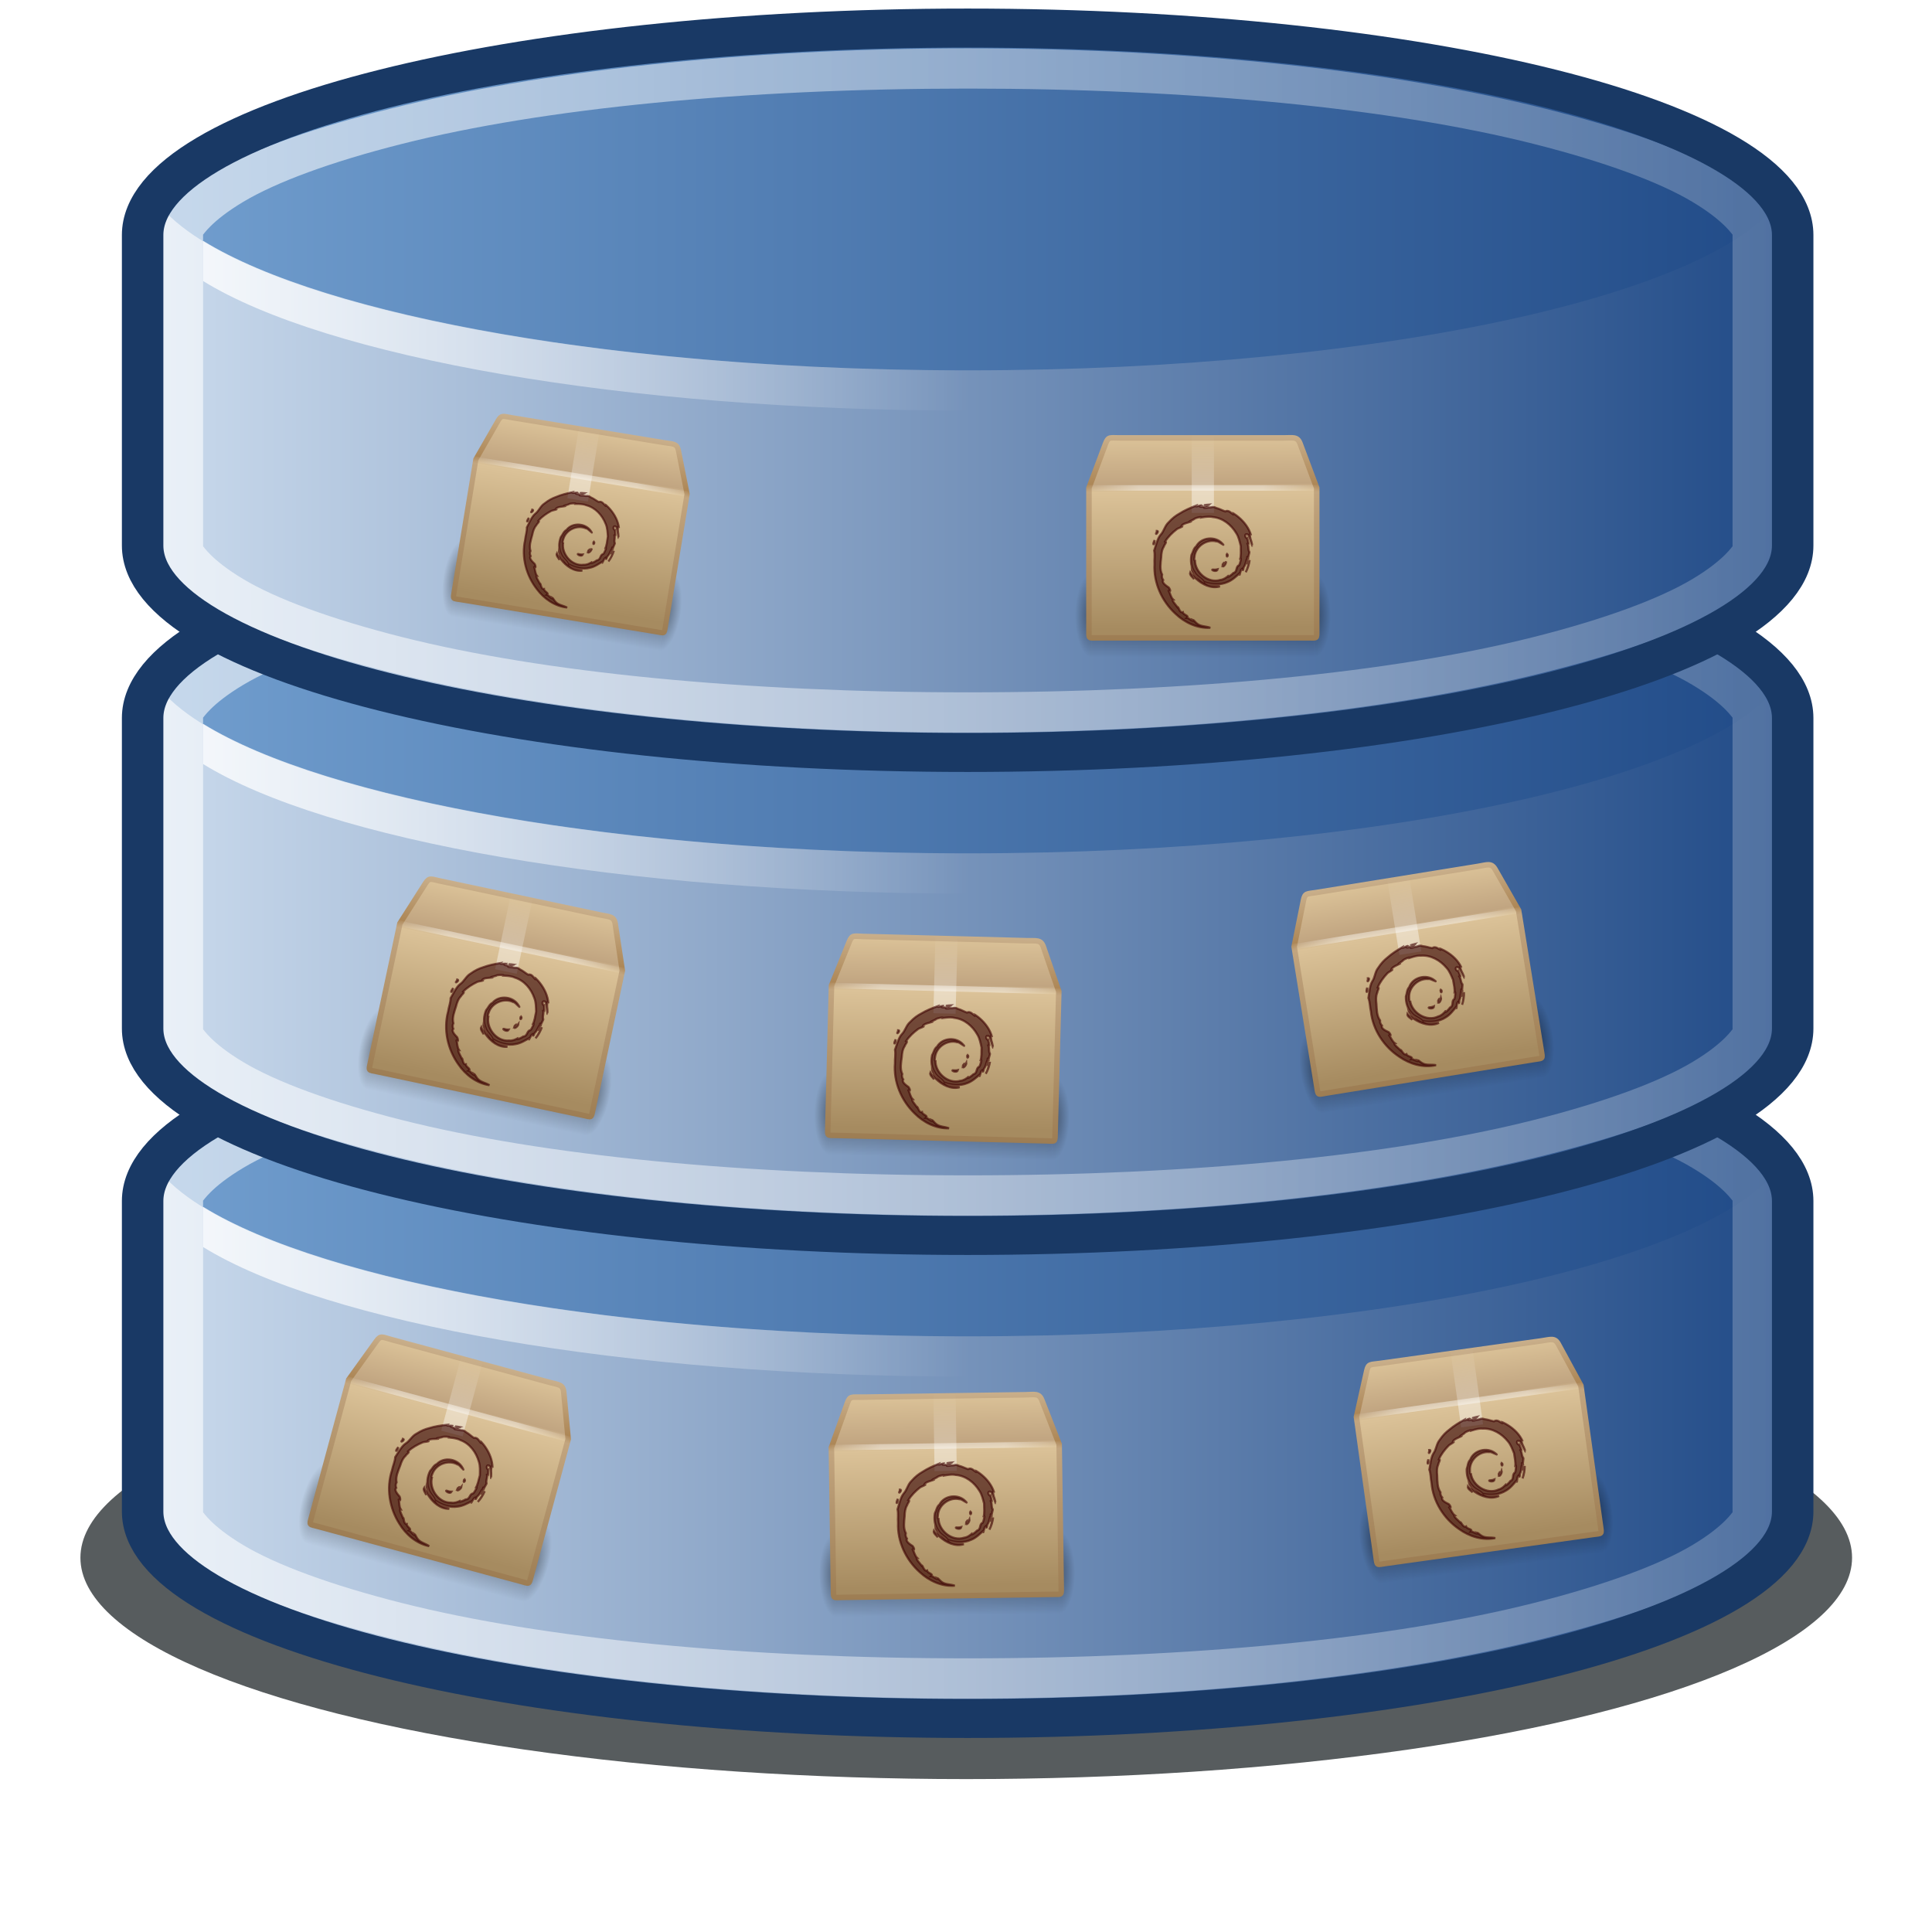 <?xml version="1.0" encoding="UTF-8" standalone="no"?>
<svg:svg
   xmlns:dc="http://purl.org/dc/elements/1.1/"
   xmlns:cc="http://creativecommons.org/ns#"
   xmlns:rdf="http://www.w3.org/1999/02/22-rdf-syntax-ns#"
   xmlns:svg="http://www.w3.org/2000/svg"
   xmlns:xlink="http://www.w3.org/1999/xlink"
   xmlns:sodipodi="http://sodipodi.sourceforge.net/DTD/sodipodi-0.dtd"
   xmlns:inkscape="http://www.inkscape.org/namespaces/inkscape"
   version="1.1"
   width="48"
   height="48"
   id="svg5987"
   sodipodi:docname="deb2sql.svg"
   inkscape:version="1.0.2 (e86c870879, 2021-01-15)">
  <sodipodi:namedview
     pagecolor="#ffffff"
     bordercolor="#666666"
     borderopacity="1"
     objecttolerance="10"
     gridtolerance="10"
     guidetolerance="10"
     inkscape:pageopacity="0"
     inkscape:pageshadow="2"
     inkscape:window-width="3840"
     inkscape:window-height="2139"
     id="namedview492"
     showgrid="false"
     inkscape:zoom="13.037281"
     inkscape:cx="12.329006"
     inkscape:cy="26.100554"
     inkscape:window-x="1920"
     inkscape:window-y="0"
     inkscape:window-maximized="1"
     inkscape:current-layer="svg5987" />
  <svg:defs
     id="defs5989">
    <svg:radialGradient
       cx="5"
       cy="41.5"
       r="5"
       fx="5"
       fy="41.5"
       id="radialGradient3314"
       xlink:href="#linearGradient3681"
       gradientUnits="userSpaceOnUse"
       gradientTransform="matrix(0.594,0,0,1.537,41.141,-103.936)" />
    <svg:linearGradient
       id="linearGradient3703">
      <svg:stop
         id="stop3705"
         style="stop-color:black;stop-opacity:0"
         offset="0" />
      <svg:stop
         id="stop3711"
         style="stop-color:black;stop-opacity:1"
         offset="0.5" />
      <svg:stop
         id="stop3707"
         style="stop-color:black;stop-opacity:0"
         offset="1" />
    </svg:linearGradient>
    <svg:linearGradient
       x1="17.554"
       y1="46"
       x2="17.554"
       y2="35"
       id="linearGradient3312"
       xlink:href="#linearGradient3703"
       gradientUnits="userSpaceOnUse"
       gradientTransform="matrix(1.757,0,0,1.397,-17.394,-16.412)" />
    <svg:linearGradient
       id="linearGradient3681">
      <svg:stop
         id="stop3683"
         style="stop-color:black;stop-opacity:1"
         offset="0" />
      <svg:stop
         id="stop3685"
         style="stop-color:black;stop-opacity:0"
         offset="1" />
    </svg:linearGradient>
    <svg:radialGradient
       cx="5"
       cy="41.5"
       r="5"
       fx="5"
       fy="41.5"
       id="radialGradient3310"
       xlink:href="#linearGradient3681"
       gradientUnits="userSpaceOnUse"
       gradientTransform="matrix(0.594,0,0,1.537,-6.659,-103.936)" />
    <svg:linearGradient
       id="linearGradient3295">
      <svg:stop
         id="stop3297"
         style="stop-color:#c9af8b;stop-opacity:1"
         offset="0" />
      <svg:stop
         id="stop3299"
         style="stop-color:#ad8757;stop-opacity:1"
         offset="0.239" />
      <svg:stop
         id="stop3301"
         style="stop-color:#c2a57f;stop-opacity:1"
         offset="0.276" />
      <svg:stop
         id="stop3303"
         style="stop-color:#9d7d53;stop-opacity:1"
         offset="1" />
    </svg:linearGradient>
    <svg:linearGradient
       x1="15.464"
       y1="7.976"
       x2="15.464"
       y2="45.042"
       id="linearGradient3293"
       xlink:href="#linearGradient3295"
       gradientUnits="userSpaceOnUse" />
    <svg:linearGradient
       id="linearGradient3199">
      <svg:stop
         id="stop3201"
         style="stop-color:#dac197;stop-opacity:1"
         offset="0" />
      <svg:stop
         id="stop3203"
         style="stop-color:#c1a581;stop-opacity:1"
         offset="0.239" />
      <svg:stop
         id="stop3205"
         style="stop-color:#dbc298;stop-opacity:1"
         offset="0.276" />
      <svg:stop
         id="stop3207"
         style="stop-color:#a68b60;stop-opacity:1"
         offset="1" />
    </svg:linearGradient>
    <svg:linearGradient
       x1="24.823"
       y1="15.378"
       x2="24.997"
       y2="37.277"
       id="linearGradient3197"
       xlink:href="#linearGradient3199"
       gradientUnits="userSpaceOnUse"
       gradientTransform="matrix(1.282,0,0,1.557,-6.07,-15.291)" />
    <svg:linearGradient
       id="linearGradient4559">
      <svg:stop
         id="stop4561"
         style="stop-color:white;stop-opacity:0"
         offset="0" />
      <svg:stop
         id="stop4563"
         style="stop-color:white;stop-opacity:0"
         offset="1" />
    </svg:linearGradient>
    <svg:linearGradient
       x1="23.452"
       y1="30.555"
       x2="43.007"
       y2="45.934"
       id="linearGradient2659"
       xlink:href="#linearGradient4559"
       gradientUnits="userSpaceOnUse"
       gradientTransform="matrix(1.282,0,0,1.175,-6.07,-5.303)" />
    <svg:linearGradient
       id="linearGradient3827">
      <svg:stop
         id="stop3829"
         style="stop-color:white;stop-opacity:1"
         offset="0" />
      <svg:stop
         id="stop4295"
         style="stop-color:white;stop-opacity:1"
         offset="0.302" />
      <svg:stop
         id="stop4293"
         style="stop-color:white;stop-opacity:0.69"
         offset="0.344" />
      <svg:stop
         id="stop3832"
         style="stop-color:white;stop-opacity:0"
         offset="1" />
    </svg:linearGradient>
    <svg:linearGradient
       x1="26"
       y1="22"
       x2="26"
       y2="8"
       id="linearGradient3834"
       xlink:href="#linearGradient3827"
       gradientUnits="userSpaceOnUse" />
    <svg:linearGradient
       id="linearGradient3275">
      <svg:stop
         id="stop3277"
         style="stop-color:white;stop-opacity:0"
         offset="0" />
      <svg:stop
         id="stop3283"
         style="stop-color:white;stop-opacity:1"
         offset="0.245" />
      <svg:stop
         id="stop3285"
         style="stop-color:white;stop-opacity:1"
         offset="0.774" />
      <svg:stop
         id="stop3279"
         style="stop-color:white;stop-opacity:0"
         offset="1" />
    </svg:linearGradient>
    <svg:linearGradient
       x1="44.995"
       y1="17.5"
       x2="3.005"
       y2="17.5"
       id="linearGradient3281"
       xlink:href="#linearGradient3275"
       gradientUnits="userSpaceOnUse"
       spreadMethod="reflect" />
    <svg:clipPath
       clipPathUnits="userSpaceOnUse"
       id="clipPath6054">
      <svg:rect
         style="display:inline;fill:#a40000;fill-opacity:1;stroke:none"
         id="rect6056"
         width="48"
         height="22"
         x="-126"
         y="-6"
         transform="matrix(0.955,0,0,0.893,-4.636,-1.372)" />
    </svg:clipPath>
    <svg:filter
       inkscape:collect="always"
       id="filter4938"
       x="-0.065"
       width="1.131"
       y="-0.344"
       height="1.687">
      <svg:feGaussianBlur
         inkscape:collect="always"
         stdDeviation="1.146"
         id="feGaussianBlur4940" />
    </svg:filter>
    <svg:linearGradient
       inkscape:collect="always"
       xlink:href="#linearGradient_SkyBlue"
       id="linearGradient5485"
       gradientUnits="userSpaceOnUse"
       x1="0.5"
       y1="12"
       x2="15.5"
       y2="12" />
    <svg:linearGradient
       id="linearGradient_SkyBlue">
      <svg:stop
         id="stop3832-3"
         offset="0"
         style="stop-color:#729fcf;stop-opacity:1;" />
      <svg:stop
         id="stop3834"
         offset="1"
         style="stop-color:#204a87;stop-opacity:1;" />
    </svg:linearGradient>
    <svg:linearGradient
       inkscape:collect="always"
       xlink:href="#linearGradient3820"
       id="linearGradient5487"
       gradientUnits="userSpaceOnUse"
       x1="-122.5"
       y1="27"
       x2="-81.5"
       y2="27" />
    <svg:linearGradient
       id="linearGradient3820">
      <svg:stop
         style="stop-color:#cbdbed;stop-opacity:1;"
         offset="0"
         id="stop3823" />
      <svg:stop
         style="stop-color:#204a87;stop-opacity:1;"
         offset="1"
         id="stop3825" />
    </svg:linearGradient>
    <svg:linearGradient
       inkscape:collect="always"
       xlink:href="#linearGradient3829"
       id="linearGradient5489"
       gradientUnits="userSpaceOnUse"
       x1="-122"
       y1="23.5"
       x2="-82"
       y2="23.5" />
    <svg:linearGradient
       id="linearGradient3829">
      <svg:stop
         style="stop-color:#ffffff;stop-opacity:0.6;"
         offset="0"
         id="stop3831" />
      <svg:stop
         style="stop-color:#ffffff;stop-opacity:0.208;"
         offset="1"
         id="stop3833" />
    </svg:linearGradient>
    <svg:linearGradient
       inkscape:collect="always"
       xlink:href="#linearGradient4365"
       id="linearGradient5491"
       gradientUnits="userSpaceOnUse"
       x1="-121"
       y1="30"
       x2="-102"
       y2="30" />
    <svg:linearGradient
       id="linearGradient4365">
      <svg:stop
         id="stop4367"
         offset="0"
         style="stop-color:#ffffff;stop-opacity:0.8;" />
      <svg:stop
         id="stop4369"
         offset="1"
         style="stop-color:#ffffff;stop-opacity:0;" />
    </svg:linearGradient>
    <svg:linearGradient
       inkscape:collect="always"
       xlink:href="#linearGradient_SkyBlue"
       id="linearGradient729"
       gradientUnits="userSpaceOnUse"
       x1="0.5"
       y1="12"
       x2="15.5"
       y2="12" />
    <svg:linearGradient
       inkscape:collect="always"
       xlink:href="#linearGradient3820"
       id="linearGradient731"
       gradientUnits="userSpaceOnUse"
       x1="-122.5"
       y1="27"
       x2="-81.5"
       y2="27" />
    <svg:linearGradient
       inkscape:collect="always"
       xlink:href="#linearGradient3829"
       id="linearGradient733"
       gradientUnits="userSpaceOnUse"
       x1="-122"
       y1="23.5"
       x2="-82"
       y2="23.5" />
    <svg:linearGradient
       inkscape:collect="always"
       xlink:href="#linearGradient4365"
       id="linearGradient735"
       gradientUnits="userSpaceOnUse"
       x1="-121"
       y1="30"
       x2="-102"
       y2="30" />
    <svg:linearGradient
       inkscape:collect="always"
       xlink:href="#linearGradient_SkyBlue"
       id="linearGradient737"
       gradientUnits="userSpaceOnUse"
       x1="0.5"
       y1="12"
       x2="15.5"
       y2="12" />
    <svg:linearGradient
       inkscape:collect="always"
       xlink:href="#linearGradient3820"
       id="linearGradient739"
       gradientUnits="userSpaceOnUse"
       x1="-122.5"
       y1="27"
       x2="-81.5"
       y2="27" />
    <svg:linearGradient
       inkscape:collect="always"
       xlink:href="#linearGradient3829"
       id="linearGradient741"
       gradientUnits="userSpaceOnUse"
       x1="-122"
       y1="23.5"
       x2="-82"
       y2="23.5" />
    <svg:linearGradient
       inkscape:collect="always"
       xlink:href="#linearGradient4365"
       id="linearGradient743"
       gradientUnits="userSpaceOnUse"
       x1="-121"
       y1="30"
       x2="-102"
       y2="30" />
    <svg:radialGradient
       inkscape:collect="always"
       xlink:href="#linearGradient3681"
       id="radialGradient782"
       gradientUnits="userSpaceOnUse"
       gradientTransform="matrix(0.594,0,0,1.537,-6.659,-103.936)"
       cx="5"
       cy="41.5"
       fx="5"
       fy="41.5"
       r="5" />
    <svg:linearGradient
       inkscape:collect="always"
       xlink:href="#linearGradient3703"
       id="linearGradient784"
       gradientUnits="userSpaceOnUse"
       gradientTransform="matrix(1.757,0,0,1.397,-17.394,-16.412)"
       x1="17.554"
       y1="46"
       x2="17.554"
       y2="35" />
    <svg:radialGradient
       inkscape:collect="always"
       xlink:href="#linearGradient3681"
       id="radialGradient786"
       gradientUnits="userSpaceOnUse"
       gradientTransform="matrix(0.594,0,0,1.537,41.141,-103.936)"
       cx="5"
       cy="41.5"
       fx="5"
       fy="41.5"
       r="5" />
    <svg:linearGradient
       inkscape:collect="always"
       xlink:href="#linearGradient3199"
       id="linearGradient788"
       gradientUnits="userSpaceOnUse"
       gradientTransform="matrix(1.282,0,0,1.557,-6.07,-15.291)"
       x1="24.823"
       y1="15.378"
       x2="24.997"
       y2="37.277" />
    <svg:linearGradient
       inkscape:collect="always"
       xlink:href="#linearGradient3295"
       id="linearGradient790"
       gradientUnits="userSpaceOnUse"
       x1="15.464"
       y1="7.976"
       x2="15.464"
       y2="45.042" />
    <svg:linearGradient
       inkscape:collect="always"
       xlink:href="#linearGradient4559"
       id="linearGradient792"
       gradientUnits="userSpaceOnUse"
       gradientTransform="matrix(1.282,0,0,1.175,-6.07,-5.303)"
       x1="23.452"
       y1="30.555"
       x2="43.007"
       y2="45.934" />
    <svg:linearGradient
       inkscape:collect="always"
       xlink:href="#linearGradient3827"
       id="linearGradient794"
       gradientUnits="userSpaceOnUse"
       x1="26"
       y1="22"
       x2="26"
       y2="8" />
    <svg:linearGradient
       inkscape:collect="always"
       xlink:href="#linearGradient3275"
       id="linearGradient796"
       gradientUnits="userSpaceOnUse"
       x1="44.995"
       y1="17.5"
       x2="3.005"
       y2="17.5"
       spreadMethod="reflect" />
    <svg:radialGradient
       inkscape:collect="always"
       xlink:href="#linearGradient3681"
       id="radialGradient818"
       gradientUnits="userSpaceOnUse"
       gradientTransform="matrix(0.594,0,0,1.537,-6.659,-103.936)"
       cx="5"
       cy="41.5"
       fx="5"
       fy="41.5"
       r="5" />
    <svg:linearGradient
       inkscape:collect="always"
       xlink:href="#linearGradient3703"
       id="linearGradient820"
       gradientUnits="userSpaceOnUse"
       gradientTransform="matrix(1.757,0,0,1.397,-17.394,-16.412)"
       x1="17.554"
       y1="46"
       x2="17.554"
       y2="35" />
    <svg:radialGradient
       inkscape:collect="always"
       xlink:href="#linearGradient3681"
       id="radialGradient822"
       gradientUnits="userSpaceOnUse"
       gradientTransform="matrix(0.594,0,0,1.537,41.141,-103.936)"
       cx="5"
       cy="41.5"
       fx="5"
       fy="41.5"
       r="5" />
    <svg:linearGradient
       inkscape:collect="always"
       xlink:href="#linearGradient3199"
       id="linearGradient824"
       gradientUnits="userSpaceOnUse"
       gradientTransform="matrix(1.282,0,0,1.557,-6.07,-15.291)"
       x1="24.823"
       y1="15.378"
       x2="24.997"
       y2="37.277" />
    <svg:linearGradient
       inkscape:collect="always"
       xlink:href="#linearGradient3295"
       id="linearGradient826"
       gradientUnits="userSpaceOnUse"
       x1="15.464"
       y1="7.976"
       x2="15.464"
       y2="45.042" />
    <svg:linearGradient
       inkscape:collect="always"
       xlink:href="#linearGradient4559"
       id="linearGradient828"
       gradientUnits="userSpaceOnUse"
       gradientTransform="matrix(1.282,0,0,1.175,-6.07,-5.303)"
       x1="23.452"
       y1="30.555"
       x2="43.007"
       y2="45.934" />
    <svg:linearGradient
       inkscape:collect="always"
       xlink:href="#linearGradient3827"
       id="linearGradient830"
       gradientUnits="userSpaceOnUse"
       x1="26"
       y1="22"
       x2="26"
       y2="8" />
    <svg:linearGradient
       inkscape:collect="always"
       xlink:href="#linearGradient3275"
       id="linearGradient832"
       gradientUnits="userSpaceOnUse"
       x1="44.995"
       y1="17.5"
       x2="3.005"
       y2="17.5"
       spreadMethod="reflect" />
    <svg:radialGradient
       inkscape:collect="always"
       xlink:href="#linearGradient3681"
       id="radialGradient854"
       gradientUnits="userSpaceOnUse"
       gradientTransform="matrix(0.594,0,0,1.537,-6.659,-103.936)"
       cx="5"
       cy="41.5"
       fx="5"
       fy="41.5"
       r="5" />
    <svg:linearGradient
       inkscape:collect="always"
       xlink:href="#linearGradient3703"
       id="linearGradient856"
       gradientUnits="userSpaceOnUse"
       gradientTransform="matrix(1.757,0,0,1.397,-17.394,-16.412)"
       x1="17.554"
       y1="46"
       x2="17.554"
       y2="35" />
    <svg:radialGradient
       inkscape:collect="always"
       xlink:href="#linearGradient3681"
       id="radialGradient858"
       gradientUnits="userSpaceOnUse"
       gradientTransform="matrix(0.594,0,0,1.537,41.141,-103.936)"
       cx="5"
       cy="41.5"
       fx="5"
       fy="41.5"
       r="5" />
    <svg:linearGradient
       inkscape:collect="always"
       xlink:href="#linearGradient3199"
       id="linearGradient860"
       gradientUnits="userSpaceOnUse"
       gradientTransform="matrix(1.282,0,0,1.557,-6.07,-15.291)"
       x1="24.823"
       y1="15.378"
       x2="24.997"
       y2="37.277" />
    <svg:linearGradient
       inkscape:collect="always"
       xlink:href="#linearGradient3295"
       id="linearGradient862"
       gradientUnits="userSpaceOnUse"
       x1="15.464"
       y1="7.976"
       x2="15.464"
       y2="45.042" />
    <svg:linearGradient
       inkscape:collect="always"
       xlink:href="#linearGradient4559"
       id="linearGradient864"
       gradientUnits="userSpaceOnUse"
       gradientTransform="matrix(1.282,0,0,1.175,-6.07,-5.303)"
       x1="23.452"
       y1="30.555"
       x2="43.007"
       y2="45.934" />
    <svg:linearGradient
       inkscape:collect="always"
       xlink:href="#linearGradient3827"
       id="linearGradient866"
       gradientUnits="userSpaceOnUse"
       x1="26"
       y1="22"
       x2="26"
       y2="8" />
    <svg:linearGradient
       inkscape:collect="always"
       xlink:href="#linearGradient3275"
       id="linearGradient868"
       gradientUnits="userSpaceOnUse"
       x1="44.995"
       y1="17.5"
       x2="3.005"
       y2="17.5"
       spreadMethod="reflect" />
    <svg:radialGradient
       inkscape:collect="always"
       xlink:href="#linearGradient3681"
       id="radialGradient890"
       gradientUnits="userSpaceOnUse"
       gradientTransform="matrix(0.594,0,0,1.537,-6.659,-103.936)"
       cx="5"
       cy="41.5"
       fx="5"
       fy="41.5"
       r="5" />
    <svg:linearGradient
       inkscape:collect="always"
       xlink:href="#linearGradient3703"
       id="linearGradient892"
       gradientUnits="userSpaceOnUse"
       gradientTransform="matrix(1.757,0,0,1.397,-17.394,-16.412)"
       x1="17.554"
       y1="46"
       x2="17.554"
       y2="35" />
    <svg:radialGradient
       inkscape:collect="always"
       xlink:href="#linearGradient3681"
       id="radialGradient894"
       gradientUnits="userSpaceOnUse"
       gradientTransform="matrix(0.594,0,0,1.537,41.141,-103.936)"
       cx="5"
       cy="41.5"
       fx="5"
       fy="41.5"
       r="5" />
    <svg:linearGradient
       inkscape:collect="always"
       xlink:href="#linearGradient3199"
       id="linearGradient896"
       gradientUnits="userSpaceOnUse"
       gradientTransform="matrix(1.282,0,0,1.557,-6.07,-15.291)"
       x1="24.823"
       y1="15.378"
       x2="24.997"
       y2="37.277" />
    <svg:linearGradient
       inkscape:collect="always"
       xlink:href="#linearGradient3295"
       id="linearGradient898"
       gradientUnits="userSpaceOnUse"
       x1="15.464"
       y1="7.976"
       x2="15.464"
       y2="45.042" />
    <svg:linearGradient
       inkscape:collect="always"
       xlink:href="#linearGradient4559"
       id="linearGradient900"
       gradientUnits="userSpaceOnUse"
       gradientTransform="matrix(1.282,0,0,1.175,-6.07,-5.303)"
       x1="23.452"
       y1="30.555"
       x2="43.007"
       y2="45.934" />
    <svg:linearGradient
       inkscape:collect="always"
       xlink:href="#linearGradient3827"
       id="linearGradient902"
       gradientUnits="userSpaceOnUse"
       x1="26"
       y1="22"
       x2="26"
       y2="8" />
    <svg:linearGradient
       inkscape:collect="always"
       xlink:href="#linearGradient3275"
       id="linearGradient904"
       gradientUnits="userSpaceOnUse"
       x1="44.995"
       y1="17.5"
       x2="3.005"
       y2="17.5"
       spreadMethod="reflect" />
    <svg:radialGradient
       inkscape:collect="always"
       xlink:href="#linearGradient3681"
       id="radialGradient940"
       gradientUnits="userSpaceOnUse"
       gradientTransform="matrix(0.594,0,0,1.537,-6.659,-103.936)"
       cx="5"
       cy="41.5"
       fx="5"
       fy="41.5"
       r="5" />
    <svg:linearGradient
       inkscape:collect="always"
       xlink:href="#linearGradient3703"
       id="linearGradient942"
       gradientUnits="userSpaceOnUse"
       gradientTransform="matrix(1.757,0,0,1.397,-17.394,-16.412)"
       x1="17.554"
       y1="46"
       x2="17.554"
       y2="35" />
    <svg:radialGradient
       inkscape:collect="always"
       xlink:href="#linearGradient3681"
       id="radialGradient944"
       gradientUnits="userSpaceOnUse"
       gradientTransform="matrix(0.594,0,0,1.537,41.141,-103.936)"
       cx="5"
       cy="41.5"
       fx="5"
       fy="41.5"
       r="5" />
    <svg:linearGradient
       inkscape:collect="always"
       xlink:href="#linearGradient3199"
       id="linearGradient946"
       gradientUnits="userSpaceOnUse"
       gradientTransform="matrix(1.282,0,0,1.557,-6.07,-15.291)"
       x1="24.823"
       y1="15.378"
       x2="24.997"
       y2="37.277" />
    <svg:linearGradient
       inkscape:collect="always"
       xlink:href="#linearGradient3295"
       id="linearGradient948"
       gradientUnits="userSpaceOnUse"
       x1="15.464"
       y1="7.976"
       x2="15.464"
       y2="45.042" />
    <svg:linearGradient
       inkscape:collect="always"
       xlink:href="#linearGradient4559"
       id="linearGradient950"
       gradientUnits="userSpaceOnUse"
       gradientTransform="matrix(1.282,0,0,1.175,-6.07,-5.303)"
       x1="23.452"
       y1="30.555"
       x2="43.007"
       y2="45.934" />
    <svg:linearGradient
       inkscape:collect="always"
       xlink:href="#linearGradient3827"
       id="linearGradient952"
       gradientUnits="userSpaceOnUse"
       x1="26"
       y1="22"
       x2="26"
       y2="8" />
    <svg:linearGradient
       inkscape:collect="always"
       xlink:href="#linearGradient3275"
       id="linearGradient954"
       gradientUnits="userSpaceOnUse"
       x1="44.995"
       y1="17.5"
       x2="3.005"
       y2="17.5"
       spreadMethod="reflect" />
    <svg:radialGradient
       inkscape:collect="always"
       xlink:href="#linearGradient3681"
       id="radialGradient978"
       gradientUnits="userSpaceOnUse"
       gradientTransform="matrix(0.594,0,0,1.537,-6.659,-103.936)"
       cx="5"
       cy="41.5"
       fx="5"
       fy="41.5"
       r="5" />
    <svg:linearGradient
       inkscape:collect="always"
       xlink:href="#linearGradient3703"
       id="linearGradient980"
       gradientUnits="userSpaceOnUse"
       gradientTransform="matrix(1.757,0,0,1.397,-17.394,-16.412)"
       x1="17.554"
       y1="46"
       x2="17.554"
       y2="35" />
    <svg:radialGradient
       inkscape:collect="always"
       xlink:href="#linearGradient3681"
       id="radialGradient982"
       gradientUnits="userSpaceOnUse"
       gradientTransform="matrix(0.594,0,0,1.537,41.141,-103.936)"
       cx="5"
       cy="41.5"
       fx="5"
       fy="41.5"
       r="5" />
    <svg:linearGradient
       inkscape:collect="always"
       xlink:href="#linearGradient3199"
       id="linearGradient984"
       gradientUnits="userSpaceOnUse"
       gradientTransform="matrix(1.282,0,0,1.557,-6.07,-15.291)"
       x1="24.823"
       y1="15.378"
       x2="24.997"
       y2="37.277" />
    <svg:linearGradient
       inkscape:collect="always"
       xlink:href="#linearGradient3295"
       id="linearGradient986"
       gradientUnits="userSpaceOnUse"
       x1="15.464"
       y1="7.976"
       x2="15.464"
       y2="45.042" />
    <svg:linearGradient
       inkscape:collect="always"
       xlink:href="#linearGradient4559"
       id="linearGradient988"
       gradientUnits="userSpaceOnUse"
       gradientTransform="matrix(1.282,0,0,1.175,-6.07,-5.303)"
       x1="23.452"
       y1="30.555"
       x2="43.007"
       y2="45.934" />
    <svg:linearGradient
       inkscape:collect="always"
       xlink:href="#linearGradient3827"
       id="linearGradient990"
       gradientUnits="userSpaceOnUse"
       x1="26"
       y1="22"
       x2="26"
       y2="8" />
    <svg:linearGradient
       inkscape:collect="always"
       xlink:href="#linearGradient3275"
       id="linearGradient992"
       gradientUnits="userSpaceOnUse"
       x1="44.995"
       y1="17.5"
       x2="3.005"
       y2="17.5"
       spreadMethod="reflect" />
    <svg:radialGradient
       inkscape:collect="always"
       xlink:href="#linearGradient3681"
       id="radialGradient1014"
       gradientUnits="userSpaceOnUse"
       gradientTransform="matrix(0.594,0,0,1.537,-6.659,-103.936)"
       cx="5"
       cy="41.5"
       fx="5"
       fy="41.5"
       r="5" />
    <svg:linearGradient
       inkscape:collect="always"
       xlink:href="#linearGradient3703"
       id="linearGradient1016"
       gradientUnits="userSpaceOnUse"
       gradientTransform="matrix(1.757,0,0,1.397,-17.394,-16.412)"
       x1="17.554"
       y1="46"
       x2="17.554"
       y2="35" />
    <svg:radialGradient
       inkscape:collect="always"
       xlink:href="#linearGradient3681"
       id="radialGradient1018"
       gradientUnits="userSpaceOnUse"
       gradientTransform="matrix(0.594,0,0,1.537,41.141,-103.936)"
       cx="5"
       cy="41.5"
       fx="5"
       fy="41.5"
       r="5" />
    <svg:linearGradient
       inkscape:collect="always"
       xlink:href="#linearGradient3199"
       id="linearGradient1020"
       gradientUnits="userSpaceOnUse"
       gradientTransform="matrix(1.282,0,0,1.557,-6.07,-15.291)"
       x1="24.823"
       y1="15.378"
       x2="24.997"
       y2="37.277" />
    <svg:linearGradient
       inkscape:collect="always"
       xlink:href="#linearGradient3295"
       id="linearGradient1022"
       gradientUnits="userSpaceOnUse"
       x1="15.464"
       y1="7.976"
       x2="15.464"
       y2="45.042" />
    <svg:linearGradient
       inkscape:collect="always"
       xlink:href="#linearGradient4559"
       id="linearGradient1024"
       gradientUnits="userSpaceOnUse"
       gradientTransform="matrix(1.282,0,0,1.175,-6.07,-5.303)"
       x1="23.452"
       y1="30.555"
       x2="43.007"
       y2="45.934" />
    <svg:linearGradient
       inkscape:collect="always"
       xlink:href="#linearGradient3827"
       id="linearGradient1026"
       gradientUnits="userSpaceOnUse"
       x1="26"
       y1="22"
       x2="26"
       y2="8" />
    <svg:linearGradient
       inkscape:collect="always"
       xlink:href="#linearGradient3275"
       id="linearGradient1028"
       gradientUnits="userSpaceOnUse"
       x1="44.995"
       y1="17.5"
       x2="3.005"
       y2="17.5"
       spreadMethod="reflect" />
  </svg:defs>
  <script />
  <svg:g
     id="g1334">
    <svg:g
       id="g512"
       style="display:inline"
       transform="translate(126.045,-1004.161)">
      <svg:ellipse
         style="fill:#2e3436;fill-opacity:0.8;stroke:none;filter:url(#filter4938)"
         id="path4932"
         transform="matrix(1.048,0,0,1.375,4.857,1034.612)"
         clip-path="url(#clipPath6054)"
         cx="-102"
         cy="6"
         rx="21"
         ry="4" />
      <svg:path
         id="path4791"
         transform="matrix(2.733,0,0,2.571,-123.868,1007.005)"
         d="m 8,8.5 c -4.142,0 -7.5,0.895 -7.5,2 v 3 c 0,1.105 3.358,2 7.5,2 4.142,0 7.5,-0.895 7.5,-2 v -3 c 0,-1.105 -3.358,-2 -7.5,-2 z"
         style="fill:url(#linearGradient729);fill-opacity:1;stroke:none" />
      <svg:path
         style="fill:url(#linearGradient731);fill-opacity:1;stroke:none"
         d="m -122.344,19.5 c -0.105,0.211 -0.156,0.439 -0.156,0.656 v 8.188 c 0,2.84 9.178,5.156 20.5,5.156 11.322,0 20.5,-2.316 20.5,-5.156 v -8.188 c 0,-0.218 -0.052,-0.446 -0.156,-0.656 -1.261,2.537 -9.89,4.5 -20.344,4.5 -10.454,0 -19.083,-1.963 -20.344,-4.5 z"
         transform="translate(0,1013.362)"
         id="path4822"
         sodipodi:nodetypes="cccscccsc" />
      <svg:path
         style="color:#000000;font-style:normal;font-variant:normal;font-weight:normal;font-stretch:normal;font-size:medium;line-height:normal;font-family:'Bitstream Vera Sans';-inkscape-font-specification:'Bitstream Vera Sans';text-indent:0;text-align:start;text-decoration:none;text-decoration-line:none;letter-spacing:normal;word-spacing:normal;text-transform:none;writing-mode:lr-tb;direction:ltr;text-anchor:start;display:inline;overflow:visible;visibility:visible;fill:url(#linearGradient733);fill-opacity:1;stroke:none;stroke-width:1.132;marker:none;enable-background:accumulate"
         d="m -102,15 c -5.624,0 -10.697,0.585 -14.344,1.5 -1.823,0.457 -3.316,0.958 -4.281,1.531 -0.966,0.573 -1.375,1.161 -1.375,1.625 v 7.688 c 0,0.464 0.409,1.052 1.375,1.625 0.966,0.573 2.458,1.074 4.281,1.531 3.647,0.915 8.72,1.5 14.344,1.5 5.624,0 10.697,-0.585 14.344,-1.5 1.823,-0.457 3.316,-0.958 4.281,-1.531 0.966,-0.573 1.375,-1.161 1.375,-1.625 v -7.688 c 0,-0.464 -0.409,-1.052 -1.375,-1.625 C -84.341,17.458 -85.833,16.957 -87.656,16.5 -91.303,15.585 -96.376,15 -102,15 Z m 0,1 c 5.54,0 10.548,0.487 14.062,1.375 1.757,0.444 3.117,0.947 3.938,1.438 0.821,0.49 1,0.84 1,0.812 v 7.75 c 0,-0.027 -0.179,0.322 -1,0.812 -0.821,0.49 -2.18,0.994 -3.938,1.438 C -91.452,30.513 -96.46,31 -102,31 c -5.54,0 -10.548,-0.487 -14.062,-1.375 -1.757,-0.444 -3.117,-0.947 -3.938,-1.438 -0.821,-0.49 -1,-0.84 -1,-0.812 v -7.75 c 0,0.027 0.179,-0.322 1,-0.812 0.821,-0.49 2.18,-0.994 3.938,-1.438 C -112.548,16.487 -107.54,16 -102,16 Z"
         transform="translate(0,1014.362)"
         id="path4803"
         sodipodi:nodetypes="cssccsssssccssccssccsssssccssc" />
      <svg:path
         style="fill:none;stroke:#193965;stroke-width:0.377;stroke-opacity:1"
         d="m 8,8.5 c -4.142,0 -7.5,0.895 -7.5,2 v 3 c 0,1.105 3.358,2 7.5,2 4.142,0 7.5,-0.895 7.5,-2 v -3 c 0,-1.105 -3.358,-2 -7.5,-2 z"
         transform="matrix(2.733,0,0,2.571,-123.868,1007.005)"
         id="path4721" />
      <svg:path
         style="fill:url(#linearGradient735);fill-opacity:1;stroke:none"
         d="m -121,27.781 v 1 c 3.05,1.88 10.41,3.219 19,3.219 8.59,0 15.95,-1.338 19,-3.219 v -1 C -86.05,29.662 -93.41,31 -102,31 c -8.59,0 -15.95,-1.338 -19,-3.219 z"
         transform="translate(0,1006.362)"
         id="path4831"
         sodipodi:nodetypes="ccsccsc" />
      <svg:path
         style="fill:url(#linearGradient737);fill-opacity:1;stroke:none"
         d="m 8,8.5 c -4.142,0 -7.5,0.895 -7.5,2 v 3 c 0,1.105 3.358,2 7.5,2 4.142,0 7.5,-0.895 7.5,-2 v -3 c 0,-1.105 -3.358,-2 -7.5,-2 z"
         transform="matrix(2.733,0,0,2.571,-123.868,995.005)"
         id="path4882" />
      <svg:path
         sodipodi:nodetypes="cccscccsc"
         id="path4884"
         transform="translate(0,1001.362)"
         d="m -122.344,19.5 c -0.105,0.211 -0.156,0.439 -0.156,0.656 v 8.188 c 0,2.84 9.178,5.156 20.5,5.156 11.322,0 20.5,-2.316 20.5,-5.156 v -8.188 c 0,-0.218 -0.052,-0.446 -0.156,-0.656 -1.261,2.537 -9.89,4.5 -20.344,4.5 -10.454,0 -19.083,-1.963 -20.344,-4.5 z"
         style="fill:url(#linearGradient739);fill-opacity:1;stroke:none" />
      <svg:path
         sodipodi:nodetypes="cssccsssssccssccssccsssssccssc"
         id="path4886"
         transform="translate(0,1002.362)"
         d="m -102,15 c -5.624,0 -10.697,0.585 -14.344,1.5 -1.823,0.457 -3.316,0.958 -4.281,1.531 -0.966,0.573 -1.375,1.161 -1.375,1.625 v 7.688 c 0,0.464 0.409,1.052 1.375,1.625 0.966,0.573 2.458,1.074 4.281,1.531 3.647,0.915 8.72,1.5 14.344,1.5 5.624,0 10.697,-0.585 14.344,-1.5 1.823,-0.457 3.316,-0.958 4.281,-1.531 0.966,-0.573 1.375,-1.161 1.375,-1.625 v -7.688 c 0,-0.464 -0.409,-1.052 -1.375,-1.625 C -84.341,17.458 -85.833,16.957 -87.656,16.5 -91.303,15.585 -96.376,15 -102,15 Z m 0,1 c 5.54,0 10.548,0.487 14.062,1.375 1.757,0.444 3.117,0.947 3.938,1.438 0.821,0.49 1,0.84 1,0.812 v 7.75 c 0,-0.027 -0.179,0.322 -1,0.812 -0.821,0.49 -2.18,0.994 -3.938,1.438 C -91.452,30.513 -96.46,31 -102,31 c -5.54,0 -10.548,-0.487 -14.062,-1.375 -1.757,-0.444 -3.117,-0.947 -3.938,-1.438 -0.821,-0.49 -1,-0.84 -1,-0.812 v -7.75 c 0,0.027 0.179,-0.322 1,-0.812 0.821,-0.49 2.18,-0.994 3.938,-1.438 C -112.548,16.487 -107.54,16 -102,16 Z"
         style="color:#000000;font-style:normal;font-variant:normal;font-weight:normal;font-stretch:normal;font-size:medium;line-height:normal;font-family:'Bitstream Vera Sans';-inkscape-font-specification:'Bitstream Vera Sans';text-indent:0;text-align:start;text-decoration:none;text-decoration-line:none;letter-spacing:normal;word-spacing:normal;text-transform:none;writing-mode:lr-tb;direction:ltr;text-anchor:start;display:inline;overflow:visible;visibility:visible;fill:url(#linearGradient741);fill-opacity:1;stroke:none;stroke-width:1.132;marker:none;enable-background:accumulate" />
      <svg:path
         id="path4888"
         transform="matrix(2.733,0,0,2.571,-123.868,995.005)"
         d="m 8,8.5 c -4.142,0 -7.5,0.895 -7.5,2 v 3 c 0,1.105 3.358,2 7.5,2 4.142,0 7.5,-0.895 7.5,-2 v -3 c 0,-1.105 -3.358,-2 -7.5,-2 z"
         style="fill:none;stroke:#193965;stroke-width:0.377;stroke-opacity:1" />
      <svg:path
         sodipodi:nodetypes="ccsccsc"
         id="path4892"
         transform="translate(0,994.362)"
         d="m -121,27.781 v 1 c 3.05,1.88 10.41,3.219 19,3.219 8.59,0 15.95,-1.338 19,-3.219 v -1 C -86.05,29.662 -93.41,31 -102,31 c -8.59,0 -15.95,-1.338 -19,-3.219 z"
         style="fill:url(#linearGradient743);fill-opacity:1;stroke:none" />
      <svg:path
         id="path4912"
         transform="matrix(2.733,0,0,2.571,-123.868,983.005)"
         d="m 8,8.5 c -4.142,0 -7.5,0.895 -7.5,2 v 3 c 0,1.105 3.358,2 7.5,2 4.142,0 7.5,-0.895 7.5,-2 v -3 c 0,-1.105 -3.358,-2 -7.5,-2 z"
         style="fill:url(#linearGradient5485);fill-opacity:1;stroke:none" />
      <svg:path
         style="fill:url(#linearGradient5487);fill-opacity:1;stroke:none"
         d="m -122.344,19.5 c -0.105,0.211 -0.156,0.439 -0.156,0.656 v 8.188 c 0,2.84 9.178,5.156 20.5,5.156 11.322,0 20.5,-2.316 20.5,-5.156 v -8.188 c 0,-0.218 -0.052,-0.446 -0.156,-0.656 -1.261,2.537 -9.89,4.5 -20.344,4.5 -10.454,0 -19.083,-1.963 -20.344,-4.5 z"
         transform="translate(0,989.362)"
         id="path4914"
         sodipodi:nodetypes="cccscccsc" />
      <svg:path
         style="color:#000000;font-style:normal;font-variant:normal;font-weight:normal;font-stretch:normal;font-size:medium;line-height:normal;font-family:'Bitstream Vera Sans';-inkscape-font-specification:'Bitstream Vera Sans';text-indent:0;text-align:start;text-decoration:none;text-decoration-line:none;letter-spacing:normal;word-spacing:normal;text-transform:none;writing-mode:lr-tb;direction:ltr;text-anchor:start;display:inline;overflow:visible;visibility:visible;fill:url(#linearGradient5489);fill-opacity:1;stroke:none;stroke-width:1.132;marker:none;enable-background:accumulate"
         d="m -102,15 c -5.624,0 -10.697,0.585 -14.344,1.5 -1.823,0.457 -3.316,0.958 -4.281,1.531 -0.966,0.573 -1.375,1.161 -1.375,1.625 v 7.688 c 0,0.464 0.409,1.052 1.375,1.625 0.966,0.573 2.458,1.074 4.281,1.531 3.647,0.915 8.72,1.5 14.344,1.5 5.624,0 10.697,-0.585 14.344,-1.5 1.823,-0.457 3.316,-0.958 4.281,-1.531 0.966,-0.573 1.375,-1.161 1.375,-1.625 v -7.688 c 0,-0.464 -0.409,-1.052 -1.375,-1.625 C -84.341,17.458 -85.833,16.957 -87.656,16.5 -91.303,15.585 -96.376,15 -102,15 Z m 0,1 c 5.54,0 10.548,0.487 14.062,1.375 1.757,0.444 3.117,0.947 3.938,1.438 0.821,0.49 1,0.84 1,0.812 v 7.75 c 0,-0.027 -0.179,0.322 -1,0.812 -0.821,0.49 -2.18,0.994 -3.938,1.438 C -91.452,30.513 -96.46,31 -102,31 c -5.54,0 -10.548,-0.487 -14.062,-1.375 -1.757,-0.444 -3.117,-0.947 -3.938,-1.438 -0.821,-0.49 -1,-0.84 -1,-0.812 v -7.75 c 0,0.027 0.179,-0.322 1,-0.812 0.821,-0.49 2.18,-0.994 3.938,-1.438 C -112.548,16.487 -107.54,16 -102,16 Z"
         transform="translate(0,990.362)"
         id="path4916"
         sodipodi:nodetypes="cssccsssssccssccssccsssssccssc" />
      <svg:path
         style="fill:none;stroke:#193965;stroke-width:0.377;stroke-opacity:1"
         d="m 8,8.5 c -4.142,0 -7.5,0.895 -7.5,2 v 3 c 0,1.105 3.358,2 7.5,2 4.142,0 7.5,-0.895 7.5,-2 v -3 c 0,-1.105 -3.358,-2 -7.5,-2 z"
         transform="matrix(2.733,0,0,2.571,-123.868,983.005)"
         id="path4918" />
      <svg:path
         style="fill:url(#linearGradient5491);fill-opacity:1;stroke:none"
         d="m -121,27.781 v 1 c 3.05,1.88 10.41,3.219 19,3.219 8.59,0 15.95,-1.338 19,-3.219 v -1 C -86.05,29.662 -93.41,31 -102,31 c -8.59,0 -15.95,-1.338 -19,-3.219 z"
         transform="translate(0,982.362)"
         id="path4922"
         sodipodi:nodetypes="ccsccsc" />
    </svg:g>
    <svg:g
       id="g780"
       transform="matrix(0.136,-0.019,0.019,0.136,32.892,32.89)">
      <svg:g
         transform="matrix(0.993,0,0,0.976,0.275,1.293)"
         id="g768"
         style="display:inline;opacity:0.4">
        <svg:rect
           width="2.96"
           height="15.367"
           x="-3.69"
           y="-47.848"
           transform="scale(-1)"
           id="rect762"
           style="fill:url(#radialGradient3310);fill-opacity:1;stroke:none" />
        <svg:rect
           width="40.412"
           height="15.367"
           x="3.69"
           y="32.482"
           id="rect764"
           style="fill:url(#linearGradient3312);fill-opacity:1;stroke:none" />
        <svg:rect
           width="2.96"
           height="15.367"
           x="44.11"
           y="-47.848"
           transform="scale(1,-1)"
           id="rect766"
           style="display:inline;fill:url(#radialGradient3314);fill-opacity:1;stroke:none" />
      </svg:g>
      <svg:path
         d="m 9.011,8.5 h 29.498 c 1.722,0 2.497,-0.287 2.992,1 l 3.002,8 v 25.674 c 0,1.553 0.103,1.316 -1.619,1.316 H 5.117 c -1.722,0 -1.619,0.237 -1.619,-1.316 V 17.5 L 6.5,9.5 c 0.481,-1.261 0.789,-1 2.511,-1 z"
         id="path770"
         style="display:block;overflow:visible;visibility:visible;fill:url(#linearGradient3197);fill-opacity:1;fill-rule:nonzero;stroke:url(#linearGradient3293);stroke-width:0.994;stroke-linecap:round;stroke-linejoin:miter;stroke-miterlimit:4;stroke-dasharray:none;stroke-dashoffset:0;stroke-opacity:1;marker:none" />
      <svg:path
         d="m 9.948,9.513 h 27.653 c 1.614,0 2.613,0.557 3.29,2.086 l 2.329,6.42 v 23.145 c 0,1.461 -0.819,2.196 -2.433,2.196 H 7.053 c -1.614,0 -2.273,-0.809 -2.273,-2.27 V 18.019 l 2.254,-6.557 C 7.485,10.276 8.334,9.513 9.948,9.513 Z"
         id="path772"
         style="display:block;overflow:visible;visibility:visible;opacity:0.505;fill:none;stroke:url(#linearGradient2659);stroke-width:0.742;stroke-linecap:butt;stroke-linejoin:miter;stroke-miterlimit:4;stroke-dasharray:none;stroke-dashoffset:0;stroke-opacity:1;marker:none" />
      <svg:path
         d="m 22,8 c 1.333,0 2.667,0 4,0 0,4.667 0,9.333 0,14 -0.394,0 -0.787,0 -1.181,0 -0.403,0 -0.806,0 -1.209,0 -0.325,0 -0.649,0 -0.974,0 C 22.424,22 22.212,22 22,22 22,17.333 22,12.667 22,8 Z"
         id="path774"
         style="display:inline;overflow:visible;visibility:visible;opacity:0.4;fill:url(#linearGradient3834);fill-opacity:1;fill-rule:nonzero;stroke:none;stroke-width:1;marker:none;enable-background:accumulate" />
      <svg:path
         d="M 3.505,17.5 H 44.495"
         id="path776"
         style="display:inline;opacity:0.4;fill:none;stroke:url(#linearGradient3281);stroke-width:1px;stroke-linecap:square;stroke-linejoin:miter;stroke-opacity:1" />
      <svg:path
         d="m 25.262,20.501 c -0.05,0.062 -1.577,0.138 -0.588,0.047 0.196,-0.016 0.392,-0.031 0.588,-0.047 z m -1.454,0.156 c -0.54,0.276 -0.386,0.249 0.123,0.25 0.156,0.046 0.95,0.035 0.704,-0.053 -0.853,-0.129 0.916,-0.065 -0.069,0.094 -0.909,0.227 0.205,0.132 0.504,0.068 0.654,0.051 0.642,-0.255 1.365,0.101 0.551,0.134 1.069,0.438 1.589,0.608 0.688,-0.326 1.057,0.357 1.571,0.605 -0.863,-0.818 0.585,0.19 0.844,0.438 1.019,0.859 1.874,1.971 2.237,3.269 -0.37,-0.69 -0.154,0.445 -0.084,0.653 0.129,0.267 0.514,2.008 0.189,0.852 -0.172,-0.437 -0.467,-1.721 -0.789,-1.681 -0.634,-0.145 -0.29,0.772 0,0.657 0.066,0.319 0.523,1.683 -0.035,0.848 0.374,0.612 0.136,0.975 0.36,1.58 0.253,0.1 -0.311,1 -0.125,1.454 -0.102,-0.344 -0.261,-0.8 -0.196,-0.159 0.112,0.311 -0.289,1.445 -0.055,0.527 0.052,-1.312 -0.186,0.493 -0.473,0.849 -0.26,0.256 -0.107,1.092 -0.449,0.457 -0.26,0.191 -0.477,1.662 -0.344,0.751 -0.654,0.577 -1.362,1.287 -2.237,1.622 -1.305,0.596 -2.865,0.46 -4.159,0.021 0.675,0.827 1.871,0.713 2.799,0.766 -1.558,0.466 -3.215,-0.363 -4.335,-1.423 -0.304,-0.24 -0.804,-1.098 -0.188,-0.415 0.226,0.362 1.393,1.354 0.551,0.493 -0.691,-0.917 0.664,0.639 1.126,0.672 -0.247,-0.716 -1.355,-1.078 -1.715,-1.857 -0.64,-0.89 -0.761,-2.062 -0.567,-3.115 0.294,-0.517 0.352,-1.187 0.863,-1.574 0.897,-1.657 3.438,-1.892 4.688,-0.505 0.71,0.742 -0.684,-0.488 -1.064,-0.382 -1.793,-0.454 -3.756,0.915 -3.937,2.763 -0.06,0.3 -0.068,0.839 0.091,0.566 -0.059,2.237 2.357,4.301 4.552,3.609 0.571,-0.057 1.108,-0.409 1.561,-0.834 -0.554,0.67 0.565,-0.14 0.789,-0.407 0.793,-0.236 0.361,-1.147 1.027,-1.393 0.18,-0.225 0.568,-1.843 0.156,-0.97 0.268,-0.805 0.133,-1.656 0.156,-2.487 -0.18,-0.707 -0.356,-1.647 -0.816,-2.335 -0.903,-1.514 -2.425,-2.736 -4.228,-2.893 -0.704,-0.201 -2.249,0.104 -2.358,0.138 0.967,-0.313 -0.847,-0.042 -0.997,0.242 -0.383,0.233 -1.412,0.596 -0.454,0.375 -0.524,0.269 -1.749,0.4 -1.856,0.947 0.653,-0.105 -0.627,0.32 -0.806,0.48 -0.8,0.62 -1.549,1.342 -2.092,2.202 0.39,0.079 -0.193,0.63 -0.237,0.916 -0.375,0.59 -0.454,1.276 -0.482,1.962 -0.096,1.02 -0.312,2.163 0.166,3.106 -0.107,0.357 -0.011,0.676 0.194,0.976 -0.33,0.495 0.601,1.06 1.001,1.345 0.312,0.408 0.398,0.983 -0.078,0.438 0.382,0.685 0.413,1.29 0.876,1.736 -0.414,0.045 0.593,1.096 0.766,1.361 0.2,-0.231 0.347,1.123 0.97,0.907 0.071,0.513 1.18,0.592 0.751,1.001 0.234,-0.017 1.373,0.958 1.04,0.343 0.13,0.036 0.507,0.509 0.739,0.69 0.672,0.58 1.644,0.474 2.411,0.766 -2.347,0.145 -4.608,-0.935 -6.273,-2.535 -2.45,-2.251 -3.962,-5.579 -3.772,-8.927 -0.059,-0.813 0.109,-1.639 -0.058,-2.441 0.315,-0.908 0.6,-2.189 1.142,-2.815 0.627,-0.638 0.761,-1.632 1.451,-2.252 0.727,-0.793 1.273,-1.189 1.983,-1.594 0.91,-0.581 1.912,-1.007 2.916,-1.393 -0.19,0.322 0.97,-0.172 1.079,-0.063 v 3e-6 z m -8.101,4.582 c 0.62,0.004 -0.489,1.089 -0.009,0.188 l 0.009,-0.188 z m -0.391,1.673 c -0.04,1.059 -0.479,0.937 -1.9e-5,0 z m 13.059,2.471 c 0.3,0.23 -0.121,0.9 -0.082,0.109 z m 4.051,1.11 c -0.104,0.756 -0.335,1.534 -0.704,2.189 0.357,-0.686 0.493,-1.459 0.704,-2.189 z m -4.254,0.25 c 0.081,0.534 -0.804,1.395 -0.594,0.516 0.527,-0.696 0.056,-0.009 -0.016,0.297 0.386,-0.079 0.467,-0.53 0.61,-0.813 z m -1.501,1.408 c -0.183,0.709 -1.654,-0.087 -0.606,0.063 0.203,0.003 0.408,-0.008 0.606,-0.063 v 2e-6 z m -4.645,0.047 c 0.223,0.276 0.629,1.263 0.159,0.421 -0.068,-0.133 -0.153,-0.268 -0.159,-0.421 z m -0.297,0.516 c 0.242,0.37 0.514,0.835 0.704,1.204 -0.251,-0.34 -0.872,-0.731 -0.704,-1.204 z"
         id="path778"
         style="font-style:normal;font-weight:normal;font-size:18.038px;font-family:OpenLogos;opacity:0.6;fill:#340000;fill-opacity:1;stroke:#3d0000;stroke-width:0.386px;stroke-linecap:butt;stroke-linejoin:miter;stroke-opacity:1" />
    </svg:g>
    <svg:g
       id="g816"
       transform="matrix(0.133,0.036,-0.036,0.133,8.828,31.825)">
      <svg:g
         transform="matrix(0.993,0,0,0.976,0.275,1.293)"
         id="g804"
         style="display:inline;opacity:0.4">
        <svg:rect
           width="2.96"
           height="15.367"
           x="-3.69"
           y="-47.848"
           transform="scale(-1)"
           id="rect798"
           style="fill:url(#radialGradient782);fill-opacity:1;stroke:none" />
        <svg:rect
           width="40.412"
           height="15.367"
           x="3.69"
           y="32.482"
           id="rect800"
           style="fill:url(#linearGradient784);fill-opacity:1;stroke:none" />
        <svg:rect
           width="2.96"
           height="15.367"
           x="44.11"
           y="-47.848"
           transform="scale(1,-1)"
           id="rect802"
           style="display:inline;fill:url(#radialGradient786);fill-opacity:1;stroke:none" />
      </svg:g>
      <svg:path
         d="m 9.011,8.5 h 29.498 c 1.722,0 2.497,-0.287 2.992,1 l 3.002,8 v 25.674 c 0,1.553 0.103,1.316 -1.619,1.316 H 5.117 c -1.722,0 -1.619,0.237 -1.619,-1.316 V 17.5 L 6.5,9.5 c 0.481,-1.261 0.789,-1 2.511,-1 z"
         id="path806"
         style="display:block;overflow:visible;visibility:visible;fill:url(#linearGradient788);fill-opacity:1;fill-rule:nonzero;stroke:url(#linearGradient790);stroke-width:0.994;stroke-linecap:round;stroke-linejoin:miter;stroke-miterlimit:4;stroke-dasharray:none;stroke-dashoffset:0;stroke-opacity:1;marker:none" />
      <svg:path
         d="m 9.948,9.513 h 27.653 c 1.614,0 2.613,0.557 3.29,2.086 l 2.329,6.42 v 23.145 c 0,1.461 -0.819,2.196 -2.433,2.196 H 7.053 c -1.614,0 -2.273,-0.809 -2.273,-2.27 V 18.019 l 2.254,-6.557 C 7.485,10.276 8.334,9.513 9.948,9.513 Z"
         id="path808"
         style="display:block;overflow:visible;visibility:visible;opacity:0.505;fill:none;stroke:url(#linearGradient792);stroke-width:0.742;stroke-linecap:butt;stroke-linejoin:miter;stroke-miterlimit:4;stroke-dasharray:none;stroke-dashoffset:0;stroke-opacity:1;marker:none" />
      <svg:path
         d="m 22,8 c 1.333,0 2.667,0 4,0 0,4.667 0,9.333 0,14 -0.394,0 -0.787,0 -1.181,0 -0.403,0 -0.806,0 -1.209,0 -0.325,0 -0.649,0 -0.974,0 C 22.424,22 22.212,22 22,22 22,17.333 22,12.667 22,8 Z"
         id="path810"
         style="display:inline;overflow:visible;visibility:visible;opacity:0.4;fill:url(#linearGradient794);fill-opacity:1;fill-rule:nonzero;stroke:none;stroke-width:1;marker:none;enable-background:accumulate" />
      <svg:path
         d="M 3.505,17.5 H 44.495"
         id="path812"
         style="display:inline;opacity:0.4;fill:none;stroke:url(#linearGradient796);stroke-width:1px;stroke-linecap:square;stroke-linejoin:miter;stroke-opacity:1" />
      <svg:path
         d="m 25.262,20.501 c -0.05,0.062 -1.577,0.138 -0.588,0.047 0.196,-0.016 0.392,-0.031 0.588,-0.047 z m -1.454,0.156 c -0.54,0.276 -0.386,0.249 0.123,0.25 0.156,0.046 0.95,0.035 0.704,-0.053 -0.853,-0.129 0.916,-0.065 -0.069,0.094 -0.909,0.227 0.205,0.132 0.504,0.068 0.654,0.051 0.642,-0.255 1.365,0.101 0.551,0.134 1.069,0.438 1.589,0.608 0.688,-0.326 1.057,0.357 1.571,0.605 -0.863,-0.818 0.585,0.19 0.844,0.438 1.019,0.859 1.874,1.971 2.237,3.269 -0.37,-0.69 -0.154,0.445 -0.084,0.653 0.129,0.267 0.514,2.008 0.189,0.852 -0.172,-0.437 -0.467,-1.721 -0.789,-1.681 -0.634,-0.145 -0.29,0.772 0,0.657 0.066,0.319 0.523,1.683 -0.035,0.848 0.374,0.612 0.136,0.975 0.36,1.58 0.253,0.1 -0.311,1 -0.125,1.454 -0.102,-0.344 -0.261,-0.8 -0.196,-0.159 0.112,0.311 -0.289,1.445 -0.055,0.527 0.052,-1.312 -0.186,0.493 -0.473,0.849 -0.26,0.256 -0.107,1.092 -0.449,0.457 -0.26,0.191 -0.477,1.662 -0.344,0.751 -0.654,0.577 -1.362,1.287 -2.237,1.622 -1.305,0.596 -2.865,0.46 -4.159,0.021 0.675,0.827 1.871,0.713 2.799,0.766 -1.558,0.466 -3.215,-0.363 -4.335,-1.423 -0.304,-0.24 -0.804,-1.098 -0.188,-0.415 0.226,0.362 1.393,1.354 0.551,0.493 -0.691,-0.917 0.664,0.639 1.126,0.672 -0.247,-0.716 -1.355,-1.078 -1.715,-1.857 -0.64,-0.89 -0.761,-2.062 -0.567,-3.115 0.294,-0.517 0.352,-1.187 0.863,-1.574 0.897,-1.657 3.438,-1.892 4.688,-0.505 0.71,0.742 -0.684,-0.488 -1.064,-0.382 -1.793,-0.454 -3.756,0.915 -3.937,2.763 -0.06,0.3 -0.068,0.839 0.091,0.566 -0.059,2.237 2.357,4.301 4.552,3.609 0.571,-0.057 1.108,-0.409 1.561,-0.834 -0.554,0.67 0.565,-0.14 0.789,-0.407 0.793,-0.236 0.361,-1.147 1.027,-1.393 0.18,-0.225 0.568,-1.843 0.156,-0.97 0.268,-0.805 0.133,-1.656 0.156,-2.487 -0.18,-0.707 -0.356,-1.647 -0.816,-2.335 -0.903,-1.514 -2.425,-2.736 -4.228,-2.893 -0.704,-0.201 -2.249,0.104 -2.358,0.138 0.967,-0.313 -0.847,-0.042 -0.997,0.242 -0.383,0.233 -1.412,0.596 -0.454,0.375 -0.524,0.269 -1.749,0.4 -1.856,0.947 0.653,-0.105 -0.627,0.32 -0.806,0.48 -0.8,0.62 -1.549,1.342 -2.092,2.202 0.39,0.079 -0.193,0.63 -0.237,0.916 -0.375,0.59 -0.454,1.276 -0.482,1.962 -0.096,1.02 -0.312,2.163 0.166,3.106 -0.107,0.357 -0.011,0.676 0.194,0.976 -0.33,0.495 0.601,1.06 1.001,1.345 0.312,0.408 0.398,0.983 -0.078,0.438 0.382,0.685 0.413,1.29 0.876,1.736 -0.414,0.045 0.593,1.096 0.766,1.361 0.2,-0.231 0.347,1.123 0.97,0.907 0.071,0.513 1.18,0.592 0.751,1.001 0.234,-0.017 1.373,0.958 1.04,0.343 0.13,0.036 0.507,0.509 0.739,0.69 0.672,0.58 1.644,0.474 2.411,0.766 -2.347,0.145 -4.608,-0.935 -6.273,-2.535 -2.45,-2.251 -3.962,-5.579 -3.772,-8.927 -0.059,-0.813 0.109,-1.639 -0.058,-2.441 0.315,-0.908 0.6,-2.189 1.142,-2.815 0.627,-0.638 0.761,-1.632 1.451,-2.252 0.727,-0.793 1.273,-1.189 1.983,-1.594 0.91,-0.581 1.912,-1.007 2.916,-1.393 -0.19,0.322 0.97,-0.172 1.079,-0.063 v 3e-6 z m -8.101,4.582 c 0.62,0.004 -0.489,1.089 -0.009,0.188 l 0.009,-0.188 z m -0.391,1.673 c -0.04,1.059 -0.479,0.937 -1.9e-5,0 z m 13.059,2.471 c 0.3,0.23 -0.121,0.9 -0.082,0.109 z m 4.051,1.11 c -0.104,0.756 -0.335,1.534 -0.704,2.189 0.357,-0.686 0.493,-1.459 0.704,-2.189 z m -4.254,0.25 c 0.081,0.534 -0.804,1.395 -0.594,0.516 0.527,-0.696 0.056,-0.009 -0.016,0.297 0.386,-0.079 0.467,-0.53 0.61,-0.813 z m -1.501,1.408 c -0.183,0.709 -1.654,-0.087 -0.606,0.063 0.203,0.003 0.408,-0.008 0.606,-0.063 v 2e-6 z m -4.645,0.047 c 0.223,0.276 0.629,1.263 0.159,0.421 -0.068,-0.133 -0.153,-0.268 -0.159,-0.421 z m -0.297,0.516 c 0.242,0.37 0.514,0.835 0.704,1.204 -0.251,-0.34 -0.872,-0.731 -0.704,-1.204 z"
         id="path814"
         style="font-style:normal;font-weight:normal;font-size:18.038px;font-family:OpenLogos;opacity:0.6;fill:#340000;fill-opacity:1;stroke:#3d0000;stroke-width:0.386px;stroke-linecap:butt;stroke-linejoin:miter;stroke-opacity:1" />
    </svg:g>
    <svg:g
       id="g852"
       transform="matrix(0.138,0,0,0.138,26.572,9.707)">
      <svg:g
         transform="matrix(0.993,0,0,0.976,0.275,1.293)"
         id="g840"
         style="display:inline;opacity:0.4">
        <svg:rect
           width="2.96"
           height="15.367"
           x="-3.69"
           y="-47.848"
           transform="scale(-1)"
           id="rect834"
           style="fill:url(#radialGradient854);fill-opacity:1;stroke:none" />
        <svg:rect
           width="40.412"
           height="15.367"
           x="3.69"
           y="32.482"
           id="rect836"
           style="fill:url(#linearGradient856);fill-opacity:1;stroke:none" />
        <svg:rect
           width="2.96"
           height="15.367"
           x="44.11"
           y="-47.848"
           transform="scale(1,-1)"
           id="rect838"
           style="display:inline;fill:url(#radialGradient858);fill-opacity:1;stroke:none" />
      </svg:g>
      <svg:path
         d="m 9.011,8.5 h 29.498 c 1.722,0 2.497,-0.287 2.992,1 l 3.002,8 v 25.674 c 0,1.553 0.103,1.316 -1.619,1.316 H 5.117 c -1.722,0 -1.619,0.237 -1.619,-1.316 V 17.5 L 6.5,9.5 c 0.481,-1.261 0.789,-1 2.511,-1 z"
         id="path842"
         style="display:block;overflow:visible;visibility:visible;fill:url(#linearGradient860);fill-opacity:1;fill-rule:nonzero;stroke:url(#linearGradient862);stroke-width:0.994;stroke-linecap:round;stroke-linejoin:miter;stroke-miterlimit:4;stroke-dasharray:none;stroke-dashoffset:0;stroke-opacity:1;marker:none" />
      <svg:path
         d="m 9.948,9.513 h 27.653 c 1.614,0 2.613,0.557 3.29,2.086 l 2.329,6.42 v 23.145 c 0,1.461 -0.819,2.196 -2.433,2.196 H 7.053 c -1.614,0 -2.273,-0.809 -2.273,-2.27 V 18.019 l 2.254,-6.557 C 7.485,10.276 8.334,9.513 9.948,9.513 Z"
         id="path844"
         style="display:block;overflow:visible;visibility:visible;opacity:0.505;fill:none;stroke:url(#linearGradient864);stroke-width:0.742;stroke-linecap:butt;stroke-linejoin:miter;stroke-miterlimit:4;stroke-dasharray:none;stroke-dashoffset:0;stroke-opacity:1;marker:none" />
      <svg:path
         d="m 22,8 c 1.333,0 2.667,0 4,0 0,4.667 0,9.333 0,14 -0.394,0 -0.787,0 -1.181,0 -0.403,0 -0.806,0 -1.209,0 -0.325,0 -0.649,0 -0.974,0 C 22.424,22 22.212,22 22,22 22,17.333 22,12.667 22,8 Z"
         id="path846"
         style="display:inline;overflow:visible;visibility:visible;opacity:0.4;fill:url(#linearGradient866);fill-opacity:1;fill-rule:nonzero;stroke:none;stroke-width:1;marker:none;enable-background:accumulate" />
      <svg:path
         d="M 3.505,17.5 H 44.495"
         id="path848"
         style="display:inline;opacity:0.4;fill:none;stroke:url(#linearGradient868);stroke-width:1px;stroke-linecap:square;stroke-linejoin:miter;stroke-opacity:1" />
      <svg:path
         d="m 25.262,20.501 c -0.05,0.062 -1.577,0.138 -0.588,0.047 0.196,-0.016 0.392,-0.031 0.588,-0.047 z m -1.454,0.156 c -0.54,0.276 -0.386,0.249 0.123,0.25 0.156,0.046 0.95,0.035 0.704,-0.053 -0.853,-0.129 0.916,-0.065 -0.069,0.094 -0.909,0.227 0.205,0.132 0.504,0.068 0.654,0.051 0.642,-0.255 1.365,0.101 0.551,0.134 1.069,0.438 1.589,0.608 0.688,-0.326 1.057,0.357 1.571,0.605 -0.863,-0.818 0.585,0.19 0.844,0.438 1.019,0.859 1.874,1.971 2.237,3.269 -0.37,-0.69 -0.154,0.445 -0.084,0.653 0.129,0.267 0.514,2.008 0.189,0.852 -0.172,-0.437 -0.467,-1.721 -0.789,-1.681 -0.634,-0.145 -0.29,0.772 0,0.657 0.066,0.319 0.523,1.683 -0.035,0.848 0.374,0.612 0.136,0.975 0.36,1.58 0.253,0.1 -0.311,1 -0.125,1.454 -0.102,-0.344 -0.261,-0.8 -0.196,-0.159 0.112,0.311 -0.289,1.445 -0.055,0.527 0.052,-1.312 -0.186,0.493 -0.473,0.849 -0.26,0.256 -0.107,1.092 -0.449,0.457 -0.26,0.191 -0.477,1.662 -0.344,0.751 -0.654,0.577 -1.362,1.287 -2.237,1.622 -1.305,0.596 -2.865,0.46 -4.159,0.021 0.675,0.827 1.871,0.713 2.799,0.766 -1.558,0.466 -3.215,-0.363 -4.335,-1.423 -0.304,-0.24 -0.804,-1.098 -0.188,-0.415 0.226,0.362 1.393,1.354 0.551,0.493 -0.691,-0.917 0.664,0.639 1.126,0.672 -0.247,-0.716 -1.355,-1.078 -1.715,-1.857 -0.64,-0.89 -0.761,-2.062 -0.567,-3.115 0.294,-0.517 0.352,-1.187 0.863,-1.574 0.897,-1.657 3.438,-1.892 4.688,-0.505 0.71,0.742 -0.684,-0.488 -1.064,-0.382 -1.793,-0.454 -3.756,0.915 -3.937,2.763 -0.06,0.3 -0.068,0.839 0.091,0.566 -0.059,2.237 2.357,4.301 4.552,3.609 0.571,-0.057 1.108,-0.409 1.561,-0.834 -0.554,0.67 0.565,-0.14 0.789,-0.407 0.793,-0.236 0.361,-1.147 1.027,-1.393 0.18,-0.225 0.568,-1.843 0.156,-0.97 0.268,-0.805 0.133,-1.656 0.156,-2.487 -0.18,-0.707 -0.356,-1.647 -0.816,-2.335 -0.903,-1.514 -2.425,-2.736 -4.228,-2.893 -0.704,-0.201 -2.249,0.104 -2.358,0.138 0.967,-0.313 -0.847,-0.042 -0.997,0.242 -0.383,0.233 -1.412,0.596 -0.454,0.375 -0.524,0.269 -1.749,0.4 -1.856,0.947 0.653,-0.105 -0.627,0.32 -0.806,0.48 -0.8,0.62 -1.549,1.342 -2.092,2.202 0.39,0.079 -0.193,0.63 -0.237,0.916 -0.375,0.59 -0.454,1.276 -0.482,1.962 -0.096,1.02 -0.312,2.163 0.166,3.106 -0.107,0.357 -0.011,0.676 0.194,0.976 -0.33,0.495 0.601,1.06 1.001,1.345 0.312,0.408 0.398,0.983 -0.078,0.438 0.382,0.685 0.413,1.29 0.876,1.736 -0.414,0.045 0.593,1.096 0.766,1.361 0.2,-0.231 0.347,1.123 0.97,0.907 0.071,0.513 1.18,0.592 0.751,1.001 0.234,-0.017 1.373,0.958 1.04,0.343 0.13,0.036 0.507,0.509 0.739,0.69 0.672,0.58 1.644,0.474 2.411,0.766 -2.347,0.145 -4.608,-0.935 -6.273,-2.535 -2.45,-2.251 -3.962,-5.579 -3.772,-8.927 -0.059,-0.813 0.109,-1.639 -0.058,-2.441 0.315,-0.908 0.6,-2.189 1.142,-2.815 0.627,-0.638 0.761,-1.632 1.451,-2.252 0.727,-0.793 1.273,-1.189 1.983,-1.594 0.91,-0.581 1.912,-1.007 2.916,-1.393 -0.19,0.322 0.97,-0.172 1.079,-0.063 v 3e-6 z m -8.101,4.582 c 0.62,0.004 -0.489,1.089 -0.009,0.188 l 0.009,-0.188 z m -0.391,1.673 c -0.04,1.059 -0.479,0.937 -1.9e-5,0 z m 13.059,2.471 c 0.3,0.23 -0.121,0.9 -0.082,0.109 z m 4.051,1.11 c -0.104,0.756 -0.335,1.534 -0.704,2.189 0.357,-0.686 0.493,-1.459 0.704,-2.189 z m -4.254,0.25 c 0.081,0.534 -0.804,1.395 -0.594,0.516 0.527,-0.696 0.056,-0.009 -0.016,0.297 0.386,-0.079 0.467,-0.53 0.61,-0.813 z m -1.501,1.408 c -0.183,0.709 -1.654,-0.087 -0.606,0.063 0.203,0.003 0.408,-0.008 0.606,-0.063 v 2e-6 z m -4.645,0.047 c 0.223,0.276 0.629,1.263 0.159,0.421 -0.068,-0.133 -0.153,-0.268 -0.159,-0.421 z m -0.297,0.516 c 0.242,0.37 0.514,0.835 0.704,1.204 -0.251,-0.34 -0.872,-0.731 -0.704,-1.204 z"
         id="path850"
         style="font-style:normal;font-weight:normal;font-size:18.038px;font-family:OpenLogos;opacity:0.6;fill:#340000;fill-opacity:1;stroke:#3d0000;stroke-width:0.386px;stroke-linecap:butt;stroke-linejoin:miter;stroke-opacity:1" />
    </svg:g>
    <svg:g
       id="g916">
      <svg:g
         id="g888"
         transform="matrix(0.136,-0.022,0.022,0.136,31.292,21.217)">
        <svg:g
           transform="matrix(0.993,0,0,0.976,0.275,1.293)"
           id="g876"
           style="display:inline;opacity:0.4">
          <svg:rect
             width="2.96"
             height="15.367"
             x="-3.69"
             y="-47.848"
             transform="scale(-1)"
             id="rect870"
             style="fill:url(#radialGradient890);fill-opacity:1;stroke:none" />
          <svg:rect
             width="40.412"
             height="15.367"
             x="3.69"
             y="32.482"
             id="rect872"
             style="fill:url(#linearGradient892);fill-opacity:1;stroke:none" />
          <svg:rect
             width="2.96"
             height="15.367"
             x="44.11"
             y="-47.848"
             transform="scale(1,-1)"
             id="rect874"
             style="display:inline;fill:url(#radialGradient894);fill-opacity:1;stroke:none" />
        </svg:g>
        <svg:path
           d="m 9.011,8.5 h 29.498 c 1.722,0 2.497,-0.287 2.992,1 l 3.002,8 v 25.674 c 0,1.553 0.103,1.316 -1.619,1.316 H 5.117 c -1.722,0 -1.619,0.237 -1.619,-1.316 V 17.5 L 6.5,9.5 c 0.481,-1.261 0.789,-1 2.511,-1 z"
           id="path878"
           style="display:block;overflow:visible;visibility:visible;fill:url(#linearGradient896);fill-opacity:1;fill-rule:nonzero;stroke:url(#linearGradient898);stroke-width:0.994;stroke-linecap:round;stroke-linejoin:miter;stroke-miterlimit:4;stroke-dasharray:none;stroke-dashoffset:0;stroke-opacity:1;marker:none" />
        <svg:path
           d="m 9.948,9.513 h 27.653 c 1.614,0 2.613,0.557 3.29,2.086 l 2.329,6.42 v 23.145 c 0,1.461 -0.819,2.196 -2.433,2.196 H 7.053 c -1.614,0 -2.273,-0.809 -2.273,-2.27 V 18.019 l 2.254,-6.557 C 7.485,10.276 8.334,9.513 9.948,9.513 Z"
           id="path880"
           style="display:block;overflow:visible;visibility:visible;opacity:0.505;fill:none;stroke:url(#linearGradient900);stroke-width:0.742;stroke-linecap:butt;stroke-linejoin:miter;stroke-miterlimit:4;stroke-dasharray:none;stroke-dashoffset:0;stroke-opacity:1;marker:none" />
        <svg:path
           d="m 22,8 c 1.333,0 2.667,0 4,0 0,4.667 0,9.333 0,14 -0.394,0 -0.787,0 -1.181,0 -0.403,0 -0.806,0 -1.209,0 -0.325,0 -0.649,0 -0.974,0 C 22.424,22 22.212,22 22,22 22,17.333 22,12.667 22,8 Z"
           id="path882"
           style="display:inline;overflow:visible;visibility:visible;opacity:0.4;fill:url(#linearGradient902);fill-opacity:1;fill-rule:nonzero;stroke:none;stroke-width:1;marker:none;enable-background:accumulate" />
        <svg:path
           d="M 3.505,17.5 H 44.495"
           id="path884"
           style="display:inline;opacity:0.4;fill:none;stroke:url(#linearGradient904);stroke-width:1px;stroke-linecap:square;stroke-linejoin:miter;stroke-opacity:1" />
        <svg:path
           d="m 25.262,20.501 c -0.05,0.062 -1.577,0.138 -0.588,0.047 0.196,-0.016 0.392,-0.031 0.588,-0.047 z m -1.454,0.156 c -0.54,0.276 -0.386,0.249 0.123,0.25 0.156,0.046 0.95,0.035 0.704,-0.053 -0.853,-0.129 0.916,-0.065 -0.069,0.094 -0.909,0.227 0.205,0.132 0.504,0.068 0.654,0.051 0.642,-0.255 1.365,0.101 0.551,0.134 1.069,0.438 1.589,0.608 0.688,-0.326 1.057,0.357 1.571,0.605 -0.863,-0.818 0.585,0.19 0.844,0.438 1.019,0.859 1.874,1.971 2.237,3.269 -0.37,-0.69 -0.154,0.445 -0.084,0.653 0.129,0.267 0.514,2.008 0.189,0.852 -0.172,-0.437 -0.467,-1.721 -0.789,-1.681 -0.634,-0.145 -0.29,0.772 0,0.657 0.066,0.319 0.523,1.683 -0.035,0.848 0.374,0.612 0.136,0.975 0.36,1.58 0.253,0.1 -0.311,1 -0.125,1.454 -0.102,-0.344 -0.261,-0.8 -0.196,-0.159 0.112,0.311 -0.289,1.445 -0.055,0.527 0.052,-1.312 -0.186,0.493 -0.473,0.849 -0.26,0.256 -0.107,1.092 -0.449,0.457 -0.26,0.191 -0.477,1.662 -0.344,0.751 -0.654,0.577 -1.362,1.287 -2.237,1.622 -1.305,0.596 -2.865,0.46 -4.159,0.021 0.675,0.827 1.871,0.713 2.799,0.766 -1.558,0.466 -3.215,-0.363 -4.335,-1.423 -0.304,-0.24 -0.804,-1.098 -0.188,-0.415 0.226,0.362 1.393,1.354 0.551,0.493 -0.691,-0.917 0.664,0.639 1.126,0.672 -0.247,-0.716 -1.355,-1.078 -1.715,-1.857 -0.64,-0.89 -0.761,-2.062 -0.567,-3.115 0.294,-0.517 0.352,-1.187 0.863,-1.574 0.897,-1.657 3.438,-1.892 4.688,-0.505 0.71,0.742 -0.684,-0.488 -1.064,-0.382 -1.793,-0.454 -3.756,0.915 -3.937,2.763 -0.06,0.3 -0.068,0.839 0.091,0.566 -0.059,2.237 2.357,4.301 4.552,3.609 0.571,-0.057 1.108,-0.409 1.561,-0.834 -0.554,0.67 0.565,-0.14 0.789,-0.407 0.793,-0.236 0.361,-1.147 1.027,-1.393 0.18,-0.225 0.568,-1.843 0.156,-0.97 0.268,-0.805 0.133,-1.656 0.156,-2.487 -0.18,-0.707 -0.356,-1.647 -0.816,-2.335 -0.903,-1.514 -2.425,-2.736 -4.228,-2.893 -0.704,-0.201 -2.249,0.104 -2.358,0.138 0.967,-0.313 -0.847,-0.042 -0.997,0.242 -0.383,0.233 -1.412,0.596 -0.454,0.375 -0.524,0.269 -1.749,0.4 -1.856,0.947 0.653,-0.105 -0.627,0.32 -0.806,0.48 -0.8,0.62 -1.549,1.342 -2.092,2.202 0.39,0.079 -0.193,0.63 -0.237,0.916 -0.375,0.59 -0.454,1.276 -0.482,1.962 -0.096,1.02 -0.312,2.163 0.166,3.106 -0.107,0.357 -0.011,0.676 0.194,0.976 -0.33,0.495 0.601,1.06 1.001,1.345 0.312,0.408 0.398,0.983 -0.078,0.438 0.382,0.685 0.413,1.29 0.876,1.736 -0.414,0.045 0.593,1.096 0.766,1.361 0.2,-0.231 0.347,1.123 0.97,0.907 0.071,0.513 1.18,0.592 0.751,1.001 0.234,-0.017 1.373,0.958 1.04,0.343 0.13,0.036 0.507,0.509 0.739,0.69 0.672,0.58 1.644,0.474 2.411,0.766 -2.347,0.145 -4.608,-0.935 -6.273,-2.535 -2.45,-2.251 -3.962,-5.579 -3.772,-8.927 -0.059,-0.813 0.109,-1.639 -0.058,-2.441 0.315,-0.908 0.6,-2.189 1.142,-2.815 0.627,-0.638 0.761,-1.632 1.451,-2.252 0.727,-0.793 1.273,-1.189 1.983,-1.594 0.91,-0.581 1.912,-1.007 2.916,-1.393 -0.19,0.322 0.97,-0.172 1.079,-0.063 v 3e-6 z m -8.101,4.582 c 0.62,0.004 -0.489,1.089 -0.009,0.188 l 0.009,-0.188 z m -0.391,1.673 c -0.04,1.059 -0.479,0.937 -1.9e-5,0 z m 13.059,2.471 c 0.3,0.23 -0.121,0.9 -0.082,0.109 z m 4.051,1.11 c -0.104,0.756 -0.335,1.534 -0.704,2.189 0.357,-0.686 0.493,-1.459 0.704,-2.189 z m -4.254,0.25 c 0.081,0.534 -0.804,1.395 -0.594,0.516 0.527,-0.696 0.056,-0.009 -0.016,0.297 0.386,-0.079 0.467,-0.53 0.61,-0.813 z m -1.501,1.408 c -0.183,0.709 -1.654,-0.087 -0.606,0.063 0.203,0.003 0.408,-0.008 0.606,-0.063 v 2e-6 z m -4.645,0.047 c 0.223,0.276 0.629,1.263 0.159,0.421 -0.068,-0.133 -0.153,-0.268 -0.159,-0.421 z m -0.297,0.516 c 0.242,0.37 0.514,0.835 0.704,1.204 -0.251,-0.34 -0.872,-0.731 -0.704,-1.204 z"
           id="path886"
           style="font-style:normal;font-weight:normal;font-size:18.038px;font-family:OpenLogos;opacity:0.6;fill:#340000;fill-opacity:1;stroke:#3d0000;stroke-width:0.386px;stroke-linecap:butt;stroke-linejoin:miter;stroke-opacity:1" />
      </svg:g>
    </svg:g>
    <svg:g
       id="g938"
       transform="rotate(21.152,22.586,-36.266)">
      <svg:g
         id="g936"
         transform="matrix(0.136,-0.022,0.022,0.136,31.292,21.217)">
        <svg:g
           transform="matrix(0.993,0,0,0.976,0.275,1.293)"
           id="g924"
           style="display:inline;opacity:0.4">
          <svg:rect
             width="2.96"
             height="15.367"
             x="-3.69"
             y="-47.848"
             transform="scale(-1)"
             id="rect918"
             style="fill:url(#radialGradient940);fill-opacity:1;stroke:none" />
          <svg:rect
             width="40.412"
             height="15.367"
             x="3.69"
             y="32.482"
             id="rect920"
             style="fill:url(#linearGradient942);fill-opacity:1;stroke:none" />
          <svg:rect
             width="2.96"
             height="15.367"
             x="44.11"
             y="-47.848"
             transform="scale(1,-1)"
             id="rect922"
             style="display:inline;fill:url(#radialGradient944);fill-opacity:1;stroke:none" />
        </svg:g>
        <svg:path
           d="m 9.011,8.5 h 29.498 c 1.722,0 2.497,-0.287 2.992,1 l 3.002,8 v 25.674 c 0,1.553 0.103,1.316 -1.619,1.316 H 5.117 c -1.722,0 -1.619,0.237 -1.619,-1.316 V 17.5 L 6.5,9.5 c 0.481,-1.261 0.789,-1 2.511,-1 z"
           id="path926"
           style="display:block;overflow:visible;visibility:visible;fill:url(#linearGradient946);fill-opacity:1;fill-rule:nonzero;stroke:url(#linearGradient948);stroke-width:0.994;stroke-linecap:round;stroke-linejoin:miter;stroke-miterlimit:4;stroke-dasharray:none;stroke-dashoffset:0;stroke-opacity:1;marker:none" />
        <svg:path
           d="m 9.948,9.513 h 27.653 c 1.614,0 2.613,0.557 3.29,2.086 l 2.329,6.42 v 23.145 c 0,1.461 -0.819,2.196 -2.433,2.196 H 7.053 c -1.614,0 -2.273,-0.809 -2.273,-2.27 V 18.019 l 2.254,-6.557 C 7.485,10.276 8.334,9.513 9.948,9.513 Z"
           id="path928"
           style="display:block;overflow:visible;visibility:visible;opacity:0.505;fill:none;stroke:url(#linearGradient950);stroke-width:0.742;stroke-linecap:butt;stroke-linejoin:miter;stroke-miterlimit:4;stroke-dasharray:none;stroke-dashoffset:0;stroke-opacity:1;marker:none" />
        <svg:path
           d="m 22,8 c 1.333,0 2.667,0 4,0 0,4.667 0,9.333 0,14 -0.394,0 -0.787,0 -1.181,0 -0.403,0 -0.806,0 -1.209,0 -0.325,0 -0.649,0 -0.974,0 C 22.424,22 22.212,22 22,22 22,17.333 22,12.667 22,8 Z"
           id="path930"
           style="display:inline;overflow:visible;visibility:visible;opacity:0.4;fill:url(#linearGradient952);fill-opacity:1;fill-rule:nonzero;stroke:none;stroke-width:1;marker:none;enable-background:accumulate" />
        <svg:path
           d="M 3.505,17.5 H 44.495"
           id="path932"
           style="display:inline;opacity:0.4;fill:none;stroke:url(#linearGradient954);stroke-width:1px;stroke-linecap:square;stroke-linejoin:miter;stroke-opacity:1" />
        <svg:path
           d="m 25.262,20.501 c -0.05,0.062 -1.577,0.138 -0.588,0.047 0.196,-0.016 0.392,-0.031 0.588,-0.047 z m -1.454,0.156 c -0.54,0.276 -0.386,0.249 0.123,0.25 0.156,0.046 0.95,0.035 0.704,-0.053 -0.853,-0.129 0.916,-0.065 -0.069,0.094 -0.909,0.227 0.205,0.132 0.504,0.068 0.654,0.051 0.642,-0.255 1.365,0.101 0.551,0.134 1.069,0.438 1.589,0.608 0.688,-0.326 1.057,0.357 1.571,0.605 -0.863,-0.818 0.585,0.19 0.844,0.438 1.019,0.859 1.874,1.971 2.237,3.269 -0.37,-0.69 -0.154,0.445 -0.084,0.653 0.129,0.267 0.514,2.008 0.189,0.852 -0.172,-0.437 -0.467,-1.721 -0.789,-1.681 -0.634,-0.145 -0.29,0.772 0,0.657 0.066,0.319 0.523,1.683 -0.035,0.848 0.374,0.612 0.136,0.975 0.36,1.58 0.253,0.1 -0.311,1 -0.125,1.454 -0.102,-0.344 -0.261,-0.8 -0.196,-0.159 0.112,0.311 -0.289,1.445 -0.055,0.527 0.052,-1.312 -0.186,0.493 -0.473,0.849 -0.26,0.256 -0.107,1.092 -0.449,0.457 -0.26,0.191 -0.477,1.662 -0.344,0.751 -0.654,0.577 -1.362,1.287 -2.237,1.622 -1.305,0.596 -2.865,0.46 -4.159,0.021 0.675,0.827 1.871,0.713 2.799,0.766 -1.558,0.466 -3.215,-0.363 -4.335,-1.423 -0.304,-0.24 -0.804,-1.098 -0.188,-0.415 0.226,0.362 1.393,1.354 0.551,0.493 -0.691,-0.917 0.664,0.639 1.126,0.672 -0.247,-0.716 -1.355,-1.078 -1.715,-1.857 -0.64,-0.89 -0.761,-2.062 -0.567,-3.115 0.294,-0.517 0.352,-1.187 0.863,-1.574 0.897,-1.657 3.438,-1.892 4.688,-0.505 0.71,0.742 -0.684,-0.488 -1.064,-0.382 -1.793,-0.454 -3.756,0.915 -3.937,2.763 -0.06,0.3 -0.068,0.839 0.091,0.566 -0.059,2.237 2.357,4.301 4.552,3.609 0.571,-0.057 1.108,-0.409 1.561,-0.834 -0.554,0.67 0.565,-0.14 0.789,-0.407 0.793,-0.236 0.361,-1.147 1.027,-1.393 0.18,-0.225 0.568,-1.843 0.156,-0.97 0.268,-0.805 0.133,-1.656 0.156,-2.487 -0.18,-0.707 -0.356,-1.647 -0.816,-2.335 -0.903,-1.514 -2.425,-2.736 -4.228,-2.893 -0.704,-0.201 -2.249,0.104 -2.358,0.138 0.967,-0.313 -0.847,-0.042 -0.997,0.242 -0.383,0.233 -1.412,0.596 -0.454,0.375 -0.524,0.269 -1.749,0.4 -1.856,0.947 0.653,-0.105 -0.627,0.32 -0.806,0.48 -0.8,0.62 -1.549,1.342 -2.092,2.202 0.39,0.079 -0.193,0.63 -0.237,0.916 -0.375,0.59 -0.454,1.276 -0.482,1.962 -0.096,1.02 -0.312,2.163 0.166,3.106 -0.107,0.357 -0.011,0.676 0.194,0.976 -0.33,0.495 0.601,1.06 1.001,1.345 0.312,0.408 0.398,0.983 -0.078,0.438 0.382,0.685 0.413,1.29 0.876,1.736 -0.414,0.045 0.593,1.096 0.766,1.361 0.2,-0.231 0.347,1.123 0.97,0.907 0.071,0.513 1.18,0.592 0.751,1.001 0.234,-0.017 1.373,0.958 1.04,0.343 0.13,0.036 0.507,0.509 0.739,0.69 0.672,0.58 1.644,0.474 2.411,0.766 -2.347,0.145 -4.608,-0.935 -6.273,-2.535 -2.45,-2.251 -3.962,-5.579 -3.772,-8.927 -0.059,-0.813 0.109,-1.639 -0.058,-2.441 0.315,-0.908 0.6,-2.189 1.142,-2.815 0.627,-0.638 0.761,-1.632 1.451,-2.252 0.727,-0.793 1.273,-1.189 1.983,-1.594 0.91,-0.581 1.912,-1.007 2.916,-1.393 -0.19,0.322 0.97,-0.172 1.079,-0.063 v 3e-6 z m -8.101,4.582 c 0.62,0.004 -0.489,1.089 -0.009,0.188 l 0.009,-0.188 z m -0.391,1.673 c -0.04,1.059 -0.479,0.937 -1.9e-5,0 z m 13.059,2.471 c 0.3,0.23 -0.121,0.9 -0.082,0.109 z m 4.051,1.11 c -0.104,0.756 -0.335,1.534 -0.704,2.189 0.357,-0.686 0.493,-1.459 0.704,-2.189 z m -4.254,0.25 c 0.081,0.534 -0.804,1.395 -0.594,0.516 0.527,-0.696 0.056,-0.009 -0.016,0.297 0.386,-0.079 0.467,-0.53 0.61,-0.813 z m -1.501,1.408 c -0.183,0.709 -1.654,-0.087 -0.606,0.063 0.203,0.003 0.408,-0.008 0.606,-0.063 v 2e-6 z m -4.645,0.047 c 0.223,0.276 0.629,1.263 0.159,0.421 -0.068,-0.133 -0.153,-0.268 -0.159,-0.421 z m -0.297,0.516 c 0.242,0.37 0.514,0.835 0.704,1.204 -0.251,-0.34 -0.872,-0.731 -0.704,-1.204 z"
           id="path934"
           style="font-style:normal;font-weight:normal;font-size:18.038px;font-family:OpenLogos;opacity:0.6;fill:#340000;fill-opacity:1;stroke:#3d0000;stroke-width:0.386px;stroke-linecap:butt;stroke-linejoin:miter;stroke-opacity:1" />
      </svg:g>
    </svg:g>
    <svg:g
       id="g976"
       transform="rotate(10.675,21.234,-37.511)">
      <svg:g
         id="g974"
         transform="matrix(0.136,-0.022,0.022,0.136,31.292,21.217)">
        <svg:g
           transform="matrix(0.993,0,0,0.976,0.275,1.293)"
           id="g962"
           style="display:inline;opacity:0.4">
          <svg:rect
             width="2.96"
             height="15.367"
             x="-3.69"
             y="-47.848"
             transform="scale(-1)"
             id="rect956"
             style="fill:url(#radialGradient978);fill-opacity:1;stroke:none" />
          <svg:rect
             width="40.412"
             height="15.367"
             x="3.69"
             y="32.482"
             id="rect958"
             style="fill:url(#linearGradient980);fill-opacity:1;stroke:none" />
          <svg:rect
             width="2.96"
             height="15.367"
             x="44.11"
             y="-47.848"
             transform="scale(1,-1)"
             id="rect960"
             style="display:inline;fill:url(#radialGradient982);fill-opacity:1;stroke:none" />
        </svg:g>
        <svg:path
           d="m 9.011,8.5 h 29.498 c 1.722,0 2.497,-0.287 2.992,1 l 3.002,8 v 25.674 c 0,1.553 0.103,1.316 -1.619,1.316 H 5.117 c -1.722,0 -1.619,0.237 -1.619,-1.316 V 17.5 L 6.5,9.5 c 0.481,-1.261 0.789,-1 2.511,-1 z"
           id="path964"
           style="display:block;overflow:visible;visibility:visible;fill:url(#linearGradient984);fill-opacity:1;fill-rule:nonzero;stroke:url(#linearGradient986);stroke-width:0.994;stroke-linecap:round;stroke-linejoin:miter;stroke-miterlimit:4;stroke-dasharray:none;stroke-dashoffset:0;stroke-opacity:1;marker:none" />
        <svg:path
           d="m 9.948,9.513 h 27.653 c 1.614,0 2.613,0.557 3.29,2.086 l 2.329,6.42 v 23.145 c 0,1.461 -0.819,2.196 -2.433,2.196 H 7.053 c -1.614,0 -2.273,-0.809 -2.273,-2.27 V 18.019 l 2.254,-6.557 C 7.485,10.276 8.334,9.513 9.948,9.513 Z"
           id="path966"
           style="display:block;overflow:visible;visibility:visible;opacity:0.505;fill:none;stroke:url(#linearGradient988);stroke-width:0.742;stroke-linecap:butt;stroke-linejoin:miter;stroke-miterlimit:4;stroke-dasharray:none;stroke-dashoffset:0;stroke-opacity:1;marker:none" />
        <svg:path
           d="m 22,8 c 1.333,0 2.667,0 4,0 0,4.667 0,9.333 0,14 -0.394,0 -0.787,0 -1.181,0 -0.403,0 -0.806,0 -1.209,0 -0.325,0 -0.649,0 -0.974,0 C 22.424,22 22.212,22 22,22 22,17.333 22,12.667 22,8 Z"
           id="path968"
           style="display:inline;overflow:visible;visibility:visible;opacity:0.4;fill:url(#linearGradient990);fill-opacity:1;fill-rule:nonzero;stroke:none;stroke-width:1;marker:none;enable-background:accumulate" />
        <svg:path
           d="M 3.505,17.5 H 44.495"
           id="path970"
           style="display:inline;opacity:0.4;fill:none;stroke:url(#linearGradient992);stroke-width:1px;stroke-linecap:square;stroke-linejoin:miter;stroke-opacity:1" />
        <svg:path
           d="m 25.262,20.501 c -0.05,0.062 -1.577,0.138 -0.588,0.047 0.196,-0.016 0.392,-0.031 0.588,-0.047 z m -1.454,0.156 c -0.54,0.276 -0.386,0.249 0.123,0.25 0.156,0.046 0.95,0.035 0.704,-0.053 -0.853,-0.129 0.916,-0.065 -0.069,0.094 -0.909,0.227 0.205,0.132 0.504,0.068 0.654,0.051 0.642,-0.255 1.365,0.101 0.551,0.134 1.069,0.438 1.589,0.608 0.688,-0.326 1.057,0.357 1.571,0.605 -0.863,-0.818 0.585,0.19 0.844,0.438 1.019,0.859 1.874,1.971 2.237,3.269 -0.37,-0.69 -0.154,0.445 -0.084,0.653 0.129,0.267 0.514,2.008 0.189,0.852 -0.172,-0.437 -0.467,-1.721 -0.789,-1.681 -0.634,-0.145 -0.29,0.772 0,0.657 0.066,0.319 0.523,1.683 -0.035,0.848 0.374,0.612 0.136,0.975 0.36,1.58 0.253,0.1 -0.311,1 -0.125,1.454 -0.102,-0.344 -0.261,-0.8 -0.196,-0.159 0.112,0.311 -0.289,1.445 -0.055,0.527 0.052,-1.312 -0.186,0.493 -0.473,0.849 -0.26,0.256 -0.107,1.092 -0.449,0.457 -0.26,0.191 -0.477,1.662 -0.344,0.751 -0.654,0.577 -1.362,1.287 -2.237,1.622 -1.305,0.596 -2.865,0.46 -4.159,0.021 0.675,0.827 1.871,0.713 2.799,0.766 -1.558,0.466 -3.215,-0.363 -4.335,-1.423 -0.304,-0.24 -0.804,-1.098 -0.188,-0.415 0.226,0.362 1.393,1.354 0.551,0.493 -0.691,-0.917 0.664,0.639 1.126,0.672 -0.247,-0.716 -1.355,-1.078 -1.715,-1.857 -0.64,-0.89 -0.761,-2.062 -0.567,-3.115 0.294,-0.517 0.352,-1.187 0.863,-1.574 0.897,-1.657 3.438,-1.892 4.688,-0.505 0.71,0.742 -0.684,-0.488 -1.064,-0.382 -1.793,-0.454 -3.756,0.915 -3.937,2.763 -0.06,0.3 -0.068,0.839 0.091,0.566 -0.059,2.237 2.357,4.301 4.552,3.609 0.571,-0.057 1.108,-0.409 1.561,-0.834 -0.554,0.67 0.565,-0.14 0.789,-0.407 0.793,-0.236 0.361,-1.147 1.027,-1.393 0.18,-0.225 0.568,-1.843 0.156,-0.97 0.268,-0.805 0.133,-1.656 0.156,-2.487 -0.18,-0.707 -0.356,-1.647 -0.816,-2.335 -0.903,-1.514 -2.425,-2.736 -4.228,-2.893 -0.704,-0.201 -2.249,0.104 -2.358,0.138 0.967,-0.313 -0.847,-0.042 -0.997,0.242 -0.383,0.233 -1.412,0.596 -0.454,0.375 -0.524,0.269 -1.749,0.4 -1.856,0.947 0.653,-0.105 -0.627,0.32 -0.806,0.48 -0.8,0.62 -1.549,1.342 -2.092,2.202 0.39,0.079 -0.193,0.63 -0.237,0.916 -0.375,0.59 -0.454,1.276 -0.482,1.962 -0.096,1.02 -0.312,2.163 0.166,3.106 -0.107,0.357 -0.011,0.676 0.194,0.976 -0.33,0.495 0.601,1.06 1.001,1.345 0.312,0.408 0.398,0.983 -0.078,0.438 0.382,0.685 0.413,1.29 0.876,1.736 -0.414,0.045 0.593,1.096 0.766,1.361 0.2,-0.231 0.347,1.123 0.97,0.907 0.071,0.513 1.18,0.592 0.751,1.001 0.234,-0.017 1.373,0.958 1.04,0.343 0.13,0.036 0.507,0.509 0.739,0.69 0.672,0.58 1.644,0.474 2.411,0.766 -2.347,0.145 -4.608,-0.935 -6.273,-2.535 -2.45,-2.251 -3.962,-5.579 -3.772,-8.927 -0.059,-0.813 0.109,-1.639 -0.058,-2.441 0.315,-0.908 0.6,-2.189 1.142,-2.815 0.627,-0.638 0.761,-1.632 1.451,-2.252 0.727,-0.793 1.273,-1.189 1.983,-1.594 0.91,-0.581 1.912,-1.007 2.916,-1.393 -0.19,0.322 0.97,-0.172 1.079,-0.063 v 3e-6 z m -8.101,4.582 c 0.62,0.004 -0.489,1.089 -0.009,0.188 l 0.009,-0.188 z m -0.391,1.673 c -0.04,1.059 -0.479,0.937 -1.9e-5,0 z m 13.059,2.471 c 0.3,0.23 -0.121,0.9 -0.082,0.109 z m 4.051,1.11 c -0.104,0.756 -0.335,1.534 -0.704,2.189 0.357,-0.686 0.493,-1.459 0.704,-2.189 z m -4.254,0.25 c 0.081,0.534 -0.804,1.395 -0.594,0.516 0.527,-0.696 0.056,-0.009 -0.016,0.297 0.386,-0.079 0.467,-0.53 0.61,-0.813 z m -1.501,1.408 c -0.183,0.709 -1.654,-0.087 -0.606,0.063 0.203,0.003 0.408,-0.008 0.606,-0.063 v 2e-6 z m -4.645,0.047 c 0.223,0.276 0.629,1.263 0.159,0.421 -0.068,-0.133 -0.153,-0.268 -0.159,-0.421 z m -0.297,0.516 c 0.242,0.37 0.514,0.835 0.704,1.204 -0.251,-0.34 -0.872,-0.731 -0.704,-1.204 z"
           id="path972"
           style="font-style:normal;font-weight:normal;font-size:18.038px;font-family:OpenLogos;opacity:0.6;fill:#340000;fill-opacity:1;stroke:#3d0000;stroke-width:0.386px;stroke-linecap:butt;stroke-linejoin:miter;stroke-opacity:1" />
      </svg:g>
    </svg:g>
    <svg:g
       id="g1012"
       transform="matrix(0.138,-0.002,0.002,0.138,20.138,33.557)">
      <svg:g
         transform="matrix(0.993,0,0,0.976,0.275,1.293)"
         id="g1000"
         style="display:inline;opacity:0.4">
        <svg:rect
           width="2.96"
           height="15.367"
           x="-3.69"
           y="-47.848"
           transform="scale(-1)"
           id="rect994"
           style="fill:url(#radialGradient1014);fill-opacity:1;stroke:none" />
        <svg:rect
           width="40.412"
           height="15.367"
           x="3.69"
           y="32.482"
           id="rect996"
           style="fill:url(#linearGradient1016);fill-opacity:1;stroke:none" />
        <svg:rect
           width="2.96"
           height="15.367"
           x="44.11"
           y="-47.848"
           transform="scale(1,-1)"
           id="rect998"
           style="display:inline;fill:url(#radialGradient1018);fill-opacity:1;stroke:none" />
      </svg:g>
      <svg:path
         d="m 9.011,8.5 h 29.498 c 1.722,0 2.497,-0.287 2.992,1 l 3.002,8 v 25.674 c 0,1.553 0.103,1.316 -1.619,1.316 H 5.117 c -1.722,0 -1.619,0.237 -1.619,-1.316 V 17.5 L 6.5,9.5 c 0.481,-1.261 0.789,-1 2.511,-1 z"
         id="path1002"
         style="display:block;overflow:visible;visibility:visible;fill:url(#linearGradient1020);fill-opacity:1;fill-rule:nonzero;stroke:url(#linearGradient1022);stroke-width:0.994;stroke-linecap:round;stroke-linejoin:miter;stroke-miterlimit:4;stroke-dasharray:none;stroke-dashoffset:0;stroke-opacity:1;marker:none" />
      <svg:path
         d="m 9.948,9.513 h 27.653 c 1.614,0 2.613,0.557 3.29,2.086 l 2.329,6.42 v 23.145 c 0,1.461 -0.819,2.196 -2.433,2.196 H 7.053 c -1.614,0 -2.273,-0.809 -2.273,-2.27 V 18.019 l 2.254,-6.557 C 7.485,10.276 8.334,9.513 9.948,9.513 Z"
         id="path1004"
         style="display:block;overflow:visible;visibility:visible;opacity:0.505;fill:none;stroke:url(#linearGradient1024);stroke-width:0.742;stroke-linecap:butt;stroke-linejoin:miter;stroke-miterlimit:4;stroke-dasharray:none;stroke-dashoffset:0;stroke-opacity:1;marker:none" />
      <svg:path
         d="m 22,8 c 1.333,0 2.667,0 4,0 0,4.667 0,9.333 0,14 -0.394,0 -0.787,0 -1.181,0 -0.403,0 -0.806,0 -1.209,0 -0.325,0 -0.649,0 -0.974,0 C 22.424,22 22.212,22 22,22 22,17.333 22,12.667 22,8 Z"
         id="path1006"
         style="display:inline;overflow:visible;visibility:visible;opacity:0.4;fill:url(#linearGradient1026);fill-opacity:1;fill-rule:nonzero;stroke:none;stroke-width:1;marker:none;enable-background:accumulate" />
      <svg:path
         d="M 3.505,17.5 H 44.495"
         id="path1008"
         style="display:inline;opacity:0.4;fill:none;stroke:url(#linearGradient1028);stroke-width:1px;stroke-linecap:square;stroke-linejoin:miter;stroke-opacity:1" />
      <svg:path
         d="m 25.262,20.501 c -0.05,0.062 -1.577,0.138 -0.588,0.047 0.196,-0.016 0.392,-0.031 0.588,-0.047 z m -1.454,0.156 c -0.54,0.276 -0.386,0.249 0.123,0.25 0.156,0.046 0.95,0.035 0.704,-0.053 -0.853,-0.129 0.916,-0.065 -0.069,0.094 -0.909,0.227 0.205,0.132 0.504,0.068 0.654,0.051 0.642,-0.255 1.365,0.101 0.551,0.134 1.069,0.438 1.589,0.608 0.688,-0.326 1.057,0.357 1.571,0.605 -0.863,-0.818 0.585,0.19 0.844,0.438 1.019,0.859 1.874,1.971 2.237,3.269 -0.37,-0.69 -0.154,0.445 -0.084,0.653 0.129,0.267 0.514,2.008 0.189,0.852 -0.172,-0.437 -0.467,-1.721 -0.789,-1.681 -0.634,-0.145 -0.29,0.772 0,0.657 0.066,0.319 0.523,1.683 -0.035,0.848 0.374,0.612 0.136,0.975 0.36,1.58 0.253,0.1 -0.311,1 -0.125,1.454 -0.102,-0.344 -0.261,-0.8 -0.196,-0.159 0.112,0.311 -0.289,1.445 -0.055,0.527 0.052,-1.312 -0.186,0.493 -0.473,0.849 -0.26,0.256 -0.107,1.092 -0.449,0.457 -0.26,0.191 -0.477,1.662 -0.344,0.751 -0.654,0.577 -1.362,1.287 -2.237,1.622 -1.305,0.596 -2.865,0.46 -4.159,0.021 0.675,0.827 1.871,0.713 2.799,0.766 -1.558,0.466 -3.215,-0.363 -4.335,-1.423 -0.304,-0.24 -0.804,-1.098 -0.188,-0.415 0.226,0.362 1.393,1.354 0.551,0.493 -0.691,-0.917 0.664,0.639 1.126,0.672 -0.247,-0.716 -1.355,-1.078 -1.715,-1.857 -0.64,-0.89 -0.761,-2.062 -0.567,-3.115 0.294,-0.517 0.352,-1.187 0.863,-1.574 0.897,-1.657 3.438,-1.892 4.688,-0.505 0.71,0.742 -0.684,-0.488 -1.064,-0.382 -1.793,-0.454 -3.756,0.915 -3.937,2.763 -0.06,0.3 -0.068,0.839 0.091,0.566 -0.059,2.237 2.357,4.301 4.552,3.609 0.571,-0.057 1.108,-0.409 1.561,-0.834 -0.554,0.67 0.565,-0.14 0.789,-0.407 0.793,-0.236 0.361,-1.147 1.027,-1.393 0.18,-0.225 0.568,-1.843 0.156,-0.97 0.268,-0.805 0.133,-1.656 0.156,-2.487 -0.18,-0.707 -0.356,-1.647 -0.816,-2.335 -0.903,-1.514 -2.425,-2.736 -4.228,-2.893 -0.704,-0.201 -2.249,0.104 -2.358,0.138 0.967,-0.313 -0.847,-0.042 -0.997,0.242 -0.383,0.233 -1.412,0.596 -0.454,0.375 -0.524,0.269 -1.749,0.4 -1.856,0.947 0.653,-0.105 -0.627,0.32 -0.806,0.48 -0.8,0.62 -1.549,1.342 -2.092,2.202 0.39,0.079 -0.193,0.63 -0.237,0.916 -0.375,0.59 -0.454,1.276 -0.482,1.962 -0.096,1.02 -0.312,2.163 0.166,3.106 -0.107,0.357 -0.011,0.676 0.194,0.976 -0.33,0.495 0.601,1.06 1.001,1.345 0.312,0.408 0.398,0.983 -0.078,0.438 0.382,0.685 0.413,1.29 0.876,1.736 -0.414,0.045 0.593,1.096 0.766,1.361 0.2,-0.231 0.347,1.123 0.97,0.907 0.071,0.513 1.18,0.592 0.751,1.001 0.234,-0.017 1.373,0.958 1.04,0.343 0.13,0.036 0.507,0.509 0.739,0.69 0.672,0.58 1.644,0.474 2.411,0.766 -2.347,0.145 -4.608,-0.935 -6.273,-2.535 -2.45,-2.251 -3.962,-5.579 -3.772,-8.927 -0.059,-0.813 0.109,-1.639 -0.058,-2.441 0.315,-0.908 0.6,-2.189 1.142,-2.815 0.627,-0.638 0.761,-1.632 1.451,-2.252 0.727,-0.793 1.273,-1.189 1.983,-1.594 0.91,-0.581 1.912,-1.007 2.916,-1.393 -0.19,0.322 0.97,-0.172 1.079,-0.063 v 3e-6 z m -8.101,4.582 c 0.62,0.004 -0.489,1.089 -0.009,0.188 l 0.009,-0.188 z m -0.391,1.673 c -0.04,1.059 -0.479,0.937 -1.9e-5,0 z m 13.059,2.471 c 0.3,0.23 -0.121,0.9 -0.082,0.109 z m 4.051,1.11 c -0.104,0.756 -0.335,1.534 -0.704,2.189 0.357,-0.686 0.493,-1.459 0.704,-2.189 z m -4.254,0.25 c 0.081,0.534 -0.804,1.395 -0.594,0.516 0.527,-0.696 0.056,-0.009 -0.016,0.297 0.386,-0.079 0.467,-0.53 0.61,-0.813 z m -1.501,1.408 c -0.183,0.709 -1.654,-0.087 -0.606,0.063 0.203,0.003 0.408,-0.008 0.606,-0.063 v 2e-6 z m -4.645,0.047 c 0.223,0.276 0.629,1.263 0.159,0.421 -0.068,-0.133 -0.153,-0.268 -0.159,-0.421 z m -0.297,0.516 c 0.242,0.37 0.514,0.835 0.704,1.204 -0.251,-0.34 -0.872,-0.731 -0.704,-1.204 z"
         id="path1010"
         style="font-style:normal;font-weight:normal;font-size:18.038px;font-family:OpenLogos;opacity:0.6;fill:#340000;fill-opacity:1;stroke:#3d0000;stroke-width:0.386px;stroke-linecap:butt;stroke-linejoin:miter;stroke-opacity:1" />
    </svg:g>
    <svg:g
       id="layer1"
       transform="matrix(0.128,0.021,-0.021,0.128,11.742,9.1)">
      <svg:g
         transform="matrix(0.993,0,0,0.976,0.275,1.293)"
         id="g3305"
         style="display:inline;opacity:0.4">
        <svg:rect
           width="2.96"
           height="15.367"
           x="-3.69"
           y="-47.848"
           transform="scale(-1)"
           id="rect2484"
           style="fill:url(#radialGradient818);fill-opacity:1;stroke:none" />
        <svg:rect
           width="40.412"
           height="15.367"
           x="3.69"
           y="32.482"
           id="rect2486"
           style="fill:url(#linearGradient820);fill-opacity:1;stroke:none" />
        <svg:rect
           width="2.96"
           height="15.367"
           x="44.11"
           y="-47.848"
           transform="scale(1,-1)"
           id="rect3444"
           style="display:inline;fill:url(#radialGradient822);fill-opacity:1;stroke:none" />
      </svg:g>
      <svg:path
         d="m 9.011,8.5 h 29.498 c 1.722,0 2.497,-0.287 2.992,1 l 3.002,8 v 25.674 c 0,1.553 0.103,1.316 -1.619,1.316 H 5.117 c -1.722,0 -1.619,0.237 -1.619,-1.316 V 17.5 L 6.5,9.5 c 0.481,-1.261 0.789,-1 2.511,-1 z"
         id="path2488"
         style="display:block;overflow:visible;visibility:visible;fill:url(#linearGradient824);fill-opacity:1;fill-rule:nonzero;stroke:url(#linearGradient826);stroke-width:0.994;stroke-linecap:round;stroke-linejoin:miter;stroke-miterlimit:4;stroke-dasharray:none;stroke-dashoffset:0;stroke-opacity:1;marker:none" />
      <svg:path
         d="m 9.948,9.513 h 27.653 c 1.614,0 2.613,0.557 3.29,2.086 l 2.329,6.42 v 23.145 c 0,1.461 -0.819,2.196 -2.433,2.196 H 7.053 c -1.614,0 -2.273,-0.809 -2.273,-2.27 V 18.019 l 2.254,-6.557 C 7.485,10.276 8.334,9.513 9.948,9.513 Z"
         id="path2490"
         style="display:block;overflow:visible;visibility:visible;opacity:0.505;fill:none;stroke:url(#linearGradient828);stroke-width:0.742;stroke-linecap:butt;stroke-linejoin:miter;stroke-miterlimit:4;stroke-dasharray:none;stroke-dashoffset:0;stroke-opacity:1;marker:none" />
      <svg:path
         d="m 22,8 c 1.333,0 2.667,0 4,0 0,4.667 0,9.333 0,14 -0.394,0 -0.787,0 -1.181,0 -0.403,0 -0.806,0 -1.209,0 -0.325,0 -0.649,0 -0.974,0 C 22.424,22 22.212,22 22,22 22,17.333 22,12.667 22,8 Z"
         id="rect3326"
         style="display:inline;overflow:visible;visibility:visible;opacity:0.4;fill:url(#linearGradient830);fill-opacity:1;fill-rule:nonzero;stroke:none;stroke-width:1;marker:none;enable-background:accumulate" />
      <svg:path
         d="M 3.505,17.5 H 44.495"
         id="path3273"
         style="display:inline;opacity:0.4;fill:none;stroke:url(#linearGradient832);stroke-width:1px;stroke-linecap:square;stroke-linejoin:miter;stroke-opacity:1" />
      <svg:path
         d="m 25.262,20.501 c -0.05,0.062 -1.577,0.138 -0.588,0.047 0.196,-0.016 0.392,-0.031 0.588,-0.047 z m -1.454,0.156 c -0.54,0.276 -0.386,0.249 0.123,0.25 0.156,0.046 0.95,0.035 0.704,-0.053 -0.853,-0.129 0.916,-0.065 -0.069,0.094 -0.909,0.227 0.205,0.132 0.504,0.068 0.654,0.051 0.642,-0.255 1.365,0.101 0.551,0.134 1.069,0.438 1.589,0.608 0.688,-0.326 1.057,0.357 1.571,0.605 -0.863,-0.818 0.585,0.19 0.844,0.438 1.019,0.859 1.874,1.971 2.237,3.269 -0.37,-0.69 -0.154,0.445 -0.084,0.653 0.129,0.267 0.514,2.008 0.189,0.852 -0.172,-0.437 -0.467,-1.721 -0.789,-1.681 -0.634,-0.145 -0.29,0.772 0,0.657 0.066,0.319 0.523,1.683 -0.035,0.848 0.374,0.612 0.136,0.975 0.36,1.58 0.253,0.1 -0.311,1 -0.125,1.454 -0.102,-0.344 -0.261,-0.8 -0.196,-0.159 0.112,0.311 -0.289,1.445 -0.055,0.527 0.052,-1.312 -0.186,0.493 -0.473,0.849 -0.26,0.256 -0.107,1.092 -0.449,0.457 -0.26,0.191 -0.477,1.662 -0.344,0.751 -0.654,0.577 -1.362,1.287 -2.237,1.622 -1.305,0.596 -2.865,0.46 -4.159,0.021 0.675,0.827 1.871,0.713 2.799,0.766 -1.558,0.466 -3.215,-0.363 -4.335,-1.423 -0.304,-0.24 -0.804,-1.098 -0.188,-0.415 0.226,0.362 1.393,1.354 0.551,0.493 -0.691,-0.917 0.664,0.639 1.126,0.672 -0.247,-0.716 -1.355,-1.078 -1.715,-1.857 -0.64,-0.89 -0.761,-2.062 -0.567,-3.115 0.294,-0.517 0.352,-1.187 0.863,-1.574 0.897,-1.657 3.438,-1.892 4.688,-0.505 0.71,0.742 -0.684,-0.488 -1.064,-0.382 -1.793,-0.454 -3.756,0.915 -3.937,2.763 -0.06,0.3 -0.068,0.839 0.091,0.566 -0.059,2.237 2.357,4.301 4.552,3.609 0.571,-0.057 1.108,-0.409 1.561,-0.834 -0.554,0.67 0.565,-0.14 0.789,-0.407 0.793,-0.236 0.361,-1.147 1.027,-1.393 0.18,-0.225 0.568,-1.843 0.156,-0.97 0.268,-0.805 0.133,-1.656 0.156,-2.487 -0.18,-0.707 -0.356,-1.647 -0.816,-2.335 -0.903,-1.514 -2.425,-2.736 -4.228,-2.893 -0.704,-0.201 -2.249,0.104 -2.358,0.138 0.967,-0.313 -0.847,-0.042 -0.997,0.242 -0.383,0.233 -1.412,0.596 -0.454,0.375 -0.524,0.269 -1.749,0.4 -1.856,0.947 0.653,-0.105 -0.627,0.32 -0.806,0.48 -0.8,0.62 -1.549,1.342 -2.092,2.202 0.39,0.079 -0.193,0.63 -0.237,0.916 -0.375,0.59 -0.454,1.276 -0.482,1.962 -0.096,1.02 -0.312,2.163 0.166,3.106 -0.107,0.357 -0.011,0.676 0.194,0.976 -0.33,0.495 0.601,1.06 1.001,1.345 0.312,0.408 0.398,0.983 -0.078,0.438 0.382,0.685 0.413,1.29 0.876,1.736 -0.414,0.045 0.593,1.096 0.766,1.361 0.2,-0.231 0.347,1.123 0.97,0.907 0.071,0.513 1.18,0.592 0.751,1.001 0.234,-0.017 1.373,0.958 1.04,0.343 0.13,0.036 0.507,0.509 0.739,0.69 0.672,0.58 1.644,0.474 2.411,0.766 -2.347,0.145 -4.608,-0.935 -6.273,-2.535 -2.45,-2.251 -3.962,-5.579 -3.772,-8.927 -0.059,-0.813 0.109,-1.639 -0.058,-2.441 0.315,-0.908 0.6,-2.189 1.142,-2.815 0.627,-0.638 0.761,-1.632 1.451,-2.252 0.727,-0.793 1.273,-1.189 1.983,-1.594 0.91,-0.581 1.912,-1.007 2.916,-1.393 -0.19,0.322 0.97,-0.172 1.079,-0.063 v 3e-6 z m -8.101,4.582 c 0.62,0.004 -0.489,1.089 -0.009,0.188 l 0.009,-0.188 z m -0.391,1.673 c -0.04,1.059 -0.479,0.937 -1.9e-5,0 z m 13.059,2.471 c 0.3,0.23 -0.121,0.9 -0.082,0.109 z m 4.051,1.11 c -0.104,0.756 -0.335,1.534 -0.704,2.189 0.357,-0.686 0.493,-1.459 0.704,-2.189 z m -4.254,0.25 c 0.081,0.534 -0.804,1.395 -0.594,0.516 0.527,-0.696 0.056,-0.009 -0.016,0.297 0.386,-0.079 0.467,-0.53 0.61,-0.813 z m -1.501,1.408 c -0.183,0.709 -1.654,-0.087 -0.606,0.063 0.203,0.003 0.408,-0.008 0.606,-0.063 v 2e-6 z m -4.645,0.047 c 0.223,0.276 0.629,1.263 0.159,0.421 -0.068,-0.133 -0.153,-0.268 -0.159,-0.421 z m -0.297,0.516 c 0.242,0.37 0.514,0.835 0.704,1.204 -0.251,-0.34 -0.872,-0.731 -0.704,-1.204 z"
         id="text2244"
         style="font-style:normal;font-weight:normal;font-size:18.038px;font-family:OpenLogos;opacity:0.6;fill:#340000;fill-opacity:1;stroke:#3d0000;stroke-width:0.386px;stroke-linecap:butt;stroke-linejoin:miter;stroke-opacity:1" />
    </svg:g>
  </svg:g>
</svg:svg>

